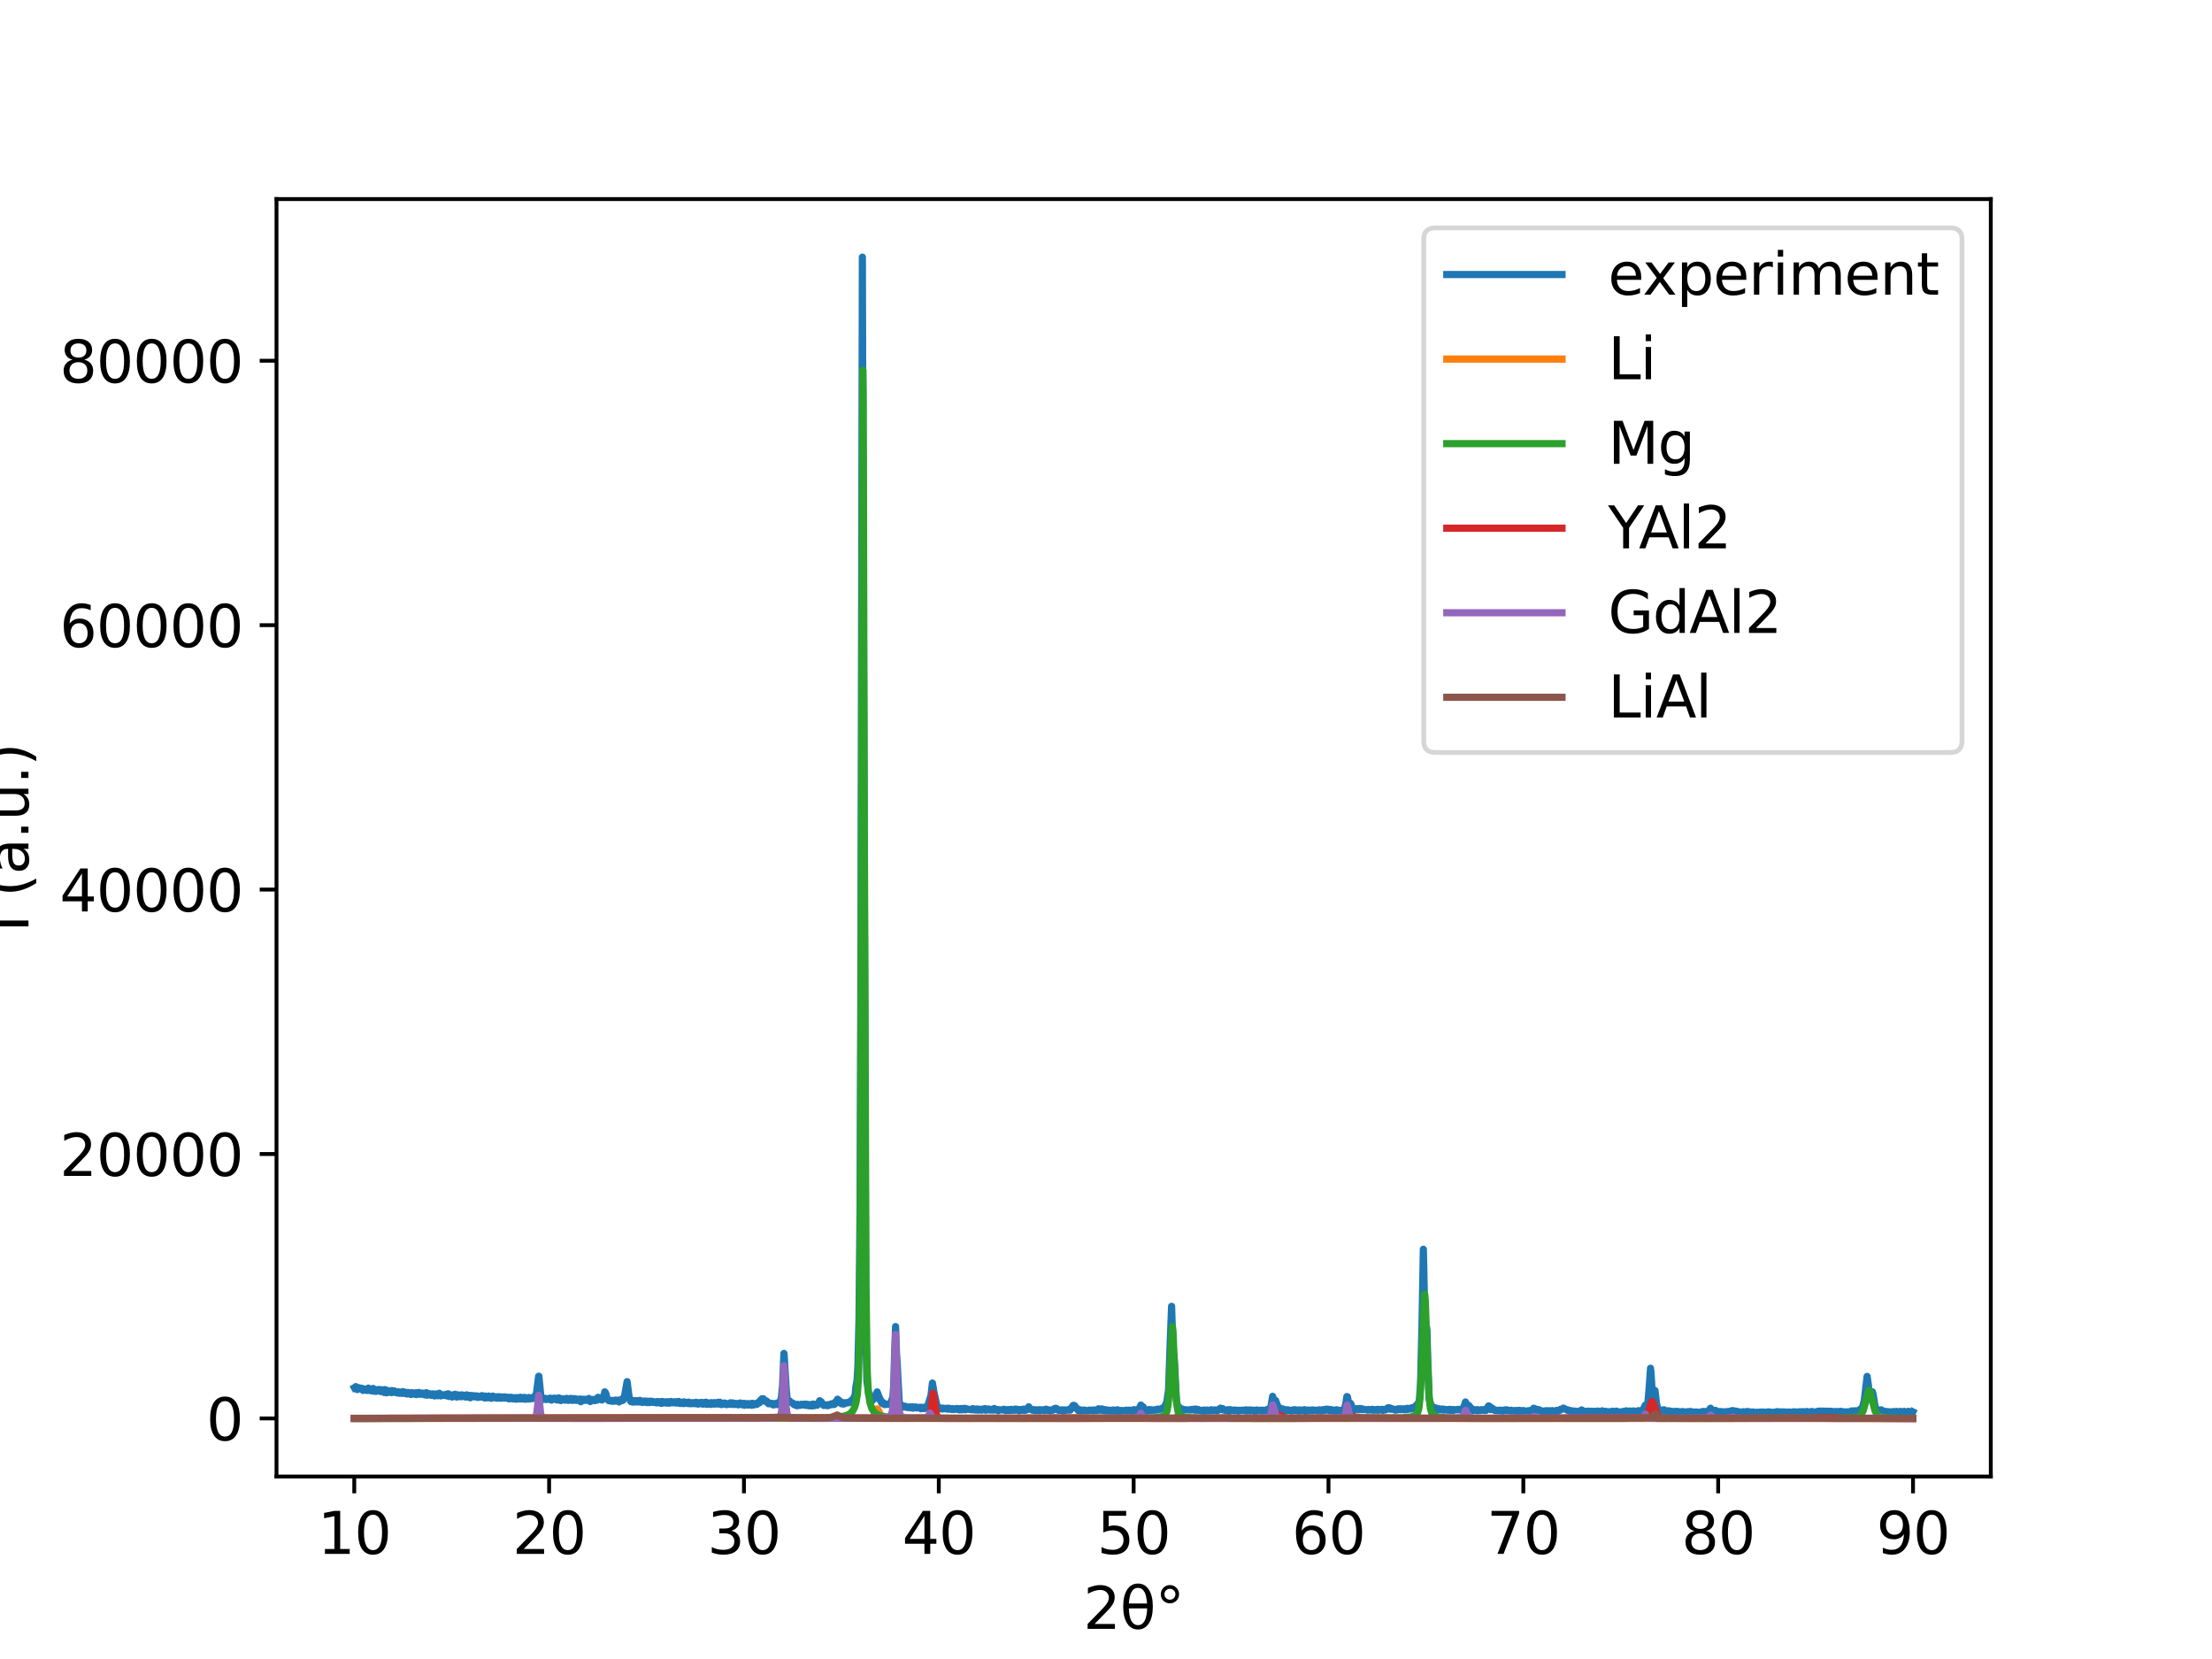 <?xml version="1.0" encoding="utf-8" standalone="no"?>
<!DOCTYPE svg PUBLIC "-//W3C//DTD SVG 1.1//EN"
  "http://www.w3.org/Graphics/SVG/1.1/DTD/svg11.dtd">
<svg xmlns:xlink="http://www.w3.org/1999/xlink" width="460.8pt" height="345.6pt" viewBox="0 0 460.8 345.6" xmlns="http://www.w3.org/2000/svg" version="1.1">
 <defs>
  <style type="text/css">*{stroke-linejoin: round; stroke-linecap: butt}</style>
 </defs>
 <g id="figure_1">
  <g id="patch_1">
   <path d="M 0 345.6 
L 460.8 345.6 
L 460.8 0 
L 0 0 
z
" style="fill: #ffffff"/>
  </g>
  <g id="axes_1">
   <g id="patch_2">
    <path d="M 57.6 307.584 
L 414.72 307.584 
L 414.72 41.472 
L 57.6 41.472 
z
" style="fill: #ffffff"/>
   </g>
   <g id="matplotlib.axis_1">
    <g id="xtick_1">
     <g id="line2d_1">
      <defs>
       <path id="m7e01a70612" d="M 0 0 
L 0 3.5 
" style="stroke: #000000; stroke-width: 0.8"/>
      </defs>
      <g>
       <use xlink:href="#m7e01a70612" x="73.8" y="307.584" style="stroke: #000000; stroke-width: 0.8"/>
      </g>
     </g>
     <g id="text_1">
      <!-- 10 -->
      <g transform="translate(66.165 323.702) scale(0.12 -0.12)">
       <defs>
        <path id="DejaVuSans-31" d="M 794 531 
L 1825 531 
L 1825 4091 
L 703 3866 
L 703 4441 
L 1819 4666 
L 2450 4666 
L 2450 531 
L 3481 531 
L 3481 0 
L 794 0 
L 794 531 
z
" transform="scale(0.016)"/>
        <path id="DejaVuSans-30" d="M 2034 4250 
Q 1547 4250 1301 3770 
Q 1056 3291 1056 2328 
Q 1056 1369 1301 889 
Q 1547 409 2034 409 
Q 2525 409 2770 889 
Q 3016 1369 3016 2328 
Q 3016 3291 2770 3770 
Q 2525 4250 2034 4250 
z
M 2034 4750 
Q 2819 4750 3233 4129 
Q 3647 3509 3647 2328 
Q 3647 1150 3233 529 
Q 2819 -91 2034 -91 
Q 1250 -91 836 529 
Q 422 1150 422 2328 
Q 422 3509 836 4129 
Q 1250 4750 2034 4750 
z
" transform="scale(0.016)"/>
       </defs>
       <use xlink:href="#DejaVuSans-31"/>
       <use xlink:href="#DejaVuSans-30" x="63.623"/>
      </g>
     </g>
    </g>
    <g id="xtick_2">
     <g id="line2d_2">
      <g>
       <use xlink:href="#m7e01a70612" x="114.39" y="307.584" style="stroke: #000000; stroke-width: 0.8"/>
      </g>
     </g>
     <g id="text_2">
      <!-- 20 -->
      <g transform="translate(106.755 323.702) scale(0.12 -0.12)">
       <defs>
        <path id="DejaVuSans-32" d="M 1228 531 
L 3431 531 
L 3431 0 
L 469 0 
L 469 531 
Q 828 903 1448 1529 
Q 2069 2156 2228 2338 
Q 2531 2678 2651 2914 
Q 2772 3150 2772 3378 
Q 2772 3750 2511 3984 
Q 2250 4219 1831 4219 
Q 1534 4219 1204 4116 
Q 875 4013 500 3803 
L 500 4441 
Q 881 4594 1212 4672 
Q 1544 4750 1819 4750 
Q 2544 4750 2975 4387 
Q 3406 4025 3406 3419 
Q 3406 3131 3298 2873 
Q 3191 2616 2906 2266 
Q 2828 2175 2409 1742 
Q 1991 1309 1228 531 
z
" transform="scale(0.016)"/>
       </defs>
       <use xlink:href="#DejaVuSans-32"/>
       <use xlink:href="#DejaVuSans-30" x="63.623"/>
      </g>
     </g>
    </g>
    <g id="xtick_3">
     <g id="line2d_3">
      <g>
       <use xlink:href="#m7e01a70612" x="154.979" y="307.584" style="stroke: #000000; stroke-width: 0.8"/>
      </g>
     </g>
     <g id="text_3">
      <!-- 30 -->
      <g transform="translate(147.344 323.702) scale(0.12 -0.12)">
       <defs>
        <path id="DejaVuSans-33" d="M 2597 2516 
Q 3050 2419 3304 2112 
Q 3559 1806 3559 1356 
Q 3559 666 3084 287 
Q 2609 -91 1734 -91 
Q 1441 -91 1130 -33 
Q 819 25 488 141 
L 488 750 
Q 750 597 1062 519 
Q 1375 441 1716 441 
Q 2309 441 2620 675 
Q 2931 909 2931 1356 
Q 2931 1769 2642 2001 
Q 2353 2234 1838 2234 
L 1294 2234 
L 1294 2753 
L 1863 2753 
Q 2328 2753 2575 2939 
Q 2822 3125 2822 3475 
Q 2822 3834 2567 4026 
Q 2313 4219 1838 4219 
Q 1578 4219 1281 4162 
Q 984 4106 628 3988 
L 628 4550 
Q 988 4650 1302 4700 
Q 1616 4750 1894 4750 
Q 2613 4750 3031 4423 
Q 3450 4097 3450 3541 
Q 3450 3153 3228 2886 
Q 3006 2619 2597 2516 
z
" transform="scale(0.016)"/>
       </defs>
       <use xlink:href="#DejaVuSans-33"/>
       <use xlink:href="#DejaVuSans-30" x="63.623"/>
      </g>
     </g>
    </g>
    <g id="xtick_4">
     <g id="line2d_4">
      <g>
       <use xlink:href="#m7e01a70612" x="195.569" y="307.584" style="stroke: #000000; stroke-width: 0.8"/>
      </g>
     </g>
     <g id="text_4">
      <!-- 40 -->
      <g transform="translate(187.934 323.702) scale(0.12 -0.12)">
       <defs>
        <path id="DejaVuSans-34" d="M 2419 4116 
L 825 1625 
L 2419 1625 
L 2419 4116 
z
M 2253 4666 
L 3047 4666 
L 3047 1625 
L 3713 1625 
L 3713 1100 
L 3047 1100 
L 3047 0 
L 2419 0 
L 2419 1100 
L 313 1100 
L 313 1709 
L 2253 4666 
z
" transform="scale(0.016)"/>
       </defs>
       <use xlink:href="#DejaVuSans-34"/>
       <use xlink:href="#DejaVuSans-30" x="63.623"/>
      </g>
     </g>
    </g>
    <g id="xtick_5">
     <g id="line2d_5">
      <g>
       <use xlink:href="#m7e01a70612" x="236.158" y="307.584" style="stroke: #000000; stroke-width: 0.8"/>
      </g>
     </g>
     <g id="text_5">
      <!-- 50 -->
      <g transform="translate(228.523 323.702) scale(0.12 -0.12)">
       <defs>
        <path id="DejaVuSans-35" d="M 691 4666 
L 3169 4666 
L 3169 4134 
L 1269 4134 
L 1269 2991 
Q 1406 3038 1543 3061 
Q 1681 3084 1819 3084 
Q 2600 3084 3056 2656 
Q 3513 2228 3513 1497 
Q 3513 744 3044 326 
Q 2575 -91 1722 -91 
Q 1428 -91 1123 -41 
Q 819 9 494 109 
L 494 744 
Q 775 591 1075 516 
Q 1375 441 1709 441 
Q 2250 441 2565 725 
Q 2881 1009 2881 1497 
Q 2881 1984 2565 2268 
Q 2250 2553 1709 2553 
Q 1456 2553 1204 2497 
Q 953 2441 691 2322 
L 691 4666 
z
" transform="scale(0.016)"/>
       </defs>
       <use xlink:href="#DejaVuSans-35"/>
       <use xlink:href="#DejaVuSans-30" x="63.623"/>
      </g>
     </g>
    </g>
    <g id="xtick_6">
     <g id="line2d_6">
      <g>
       <use xlink:href="#m7e01a70612" x="276.748" y="307.584" style="stroke: #000000; stroke-width: 0.8"/>
      </g>
     </g>
     <g id="text_6">
      <!-- 60 -->
      <g transform="translate(269.113 323.702) scale(0.12 -0.12)">
       <defs>
        <path id="DejaVuSans-36" d="M 2113 2584 
Q 1688 2584 1439 2293 
Q 1191 2003 1191 1497 
Q 1191 994 1439 701 
Q 1688 409 2113 409 
Q 2538 409 2786 701 
Q 3034 994 3034 1497 
Q 3034 2003 2786 2293 
Q 2538 2584 2113 2584 
z
M 3366 4563 
L 3366 3988 
Q 3128 4100 2886 4159 
Q 2644 4219 2406 4219 
Q 1781 4219 1451 3797 
Q 1122 3375 1075 2522 
Q 1259 2794 1537 2939 
Q 1816 3084 2150 3084 
Q 2853 3084 3261 2657 
Q 3669 2231 3669 1497 
Q 3669 778 3244 343 
Q 2819 -91 2113 -91 
Q 1303 -91 875 529 
Q 447 1150 447 2328 
Q 447 3434 972 4092 
Q 1497 4750 2381 4750 
Q 2619 4750 2861 4703 
Q 3103 4656 3366 4563 
z
" transform="scale(0.016)"/>
       </defs>
       <use xlink:href="#DejaVuSans-36"/>
       <use xlink:href="#DejaVuSans-30" x="63.623"/>
      </g>
     </g>
    </g>
    <g id="xtick_7">
     <g id="line2d_7">
      <g>
       <use xlink:href="#m7e01a70612" x="317.337" y="307.584" style="stroke: #000000; stroke-width: 0.8"/>
      </g>
     </g>
     <g id="text_7">
      <!-- 70 -->
      <g transform="translate(309.702 323.702) scale(0.12 -0.12)">
       <defs>
        <path id="DejaVuSans-37" d="M 525 4666 
L 3525 4666 
L 3525 4397 
L 1831 0 
L 1172 0 
L 2766 4134 
L 525 4134 
L 525 4666 
z
" transform="scale(0.016)"/>
       </defs>
       <use xlink:href="#DejaVuSans-37"/>
       <use xlink:href="#DejaVuSans-30" x="63.623"/>
      </g>
     </g>
    </g>
    <g id="xtick_8">
     <g id="line2d_8">
      <g>
       <use xlink:href="#m7e01a70612" x="357.927" y="307.584" style="stroke: #000000; stroke-width: 0.8"/>
      </g>
     </g>
     <g id="text_8">
      <!-- 80 -->
      <g transform="translate(350.292 323.702) scale(0.12 -0.12)">
       <defs>
        <path id="DejaVuSans-38" d="M 2034 2216 
Q 1584 2216 1326 1975 
Q 1069 1734 1069 1313 
Q 1069 891 1326 650 
Q 1584 409 2034 409 
Q 2484 409 2743 651 
Q 3003 894 3003 1313 
Q 3003 1734 2745 1975 
Q 2488 2216 2034 2216 
z
M 1403 2484 
Q 997 2584 770 2862 
Q 544 3141 544 3541 
Q 544 4100 942 4425 
Q 1341 4750 2034 4750 
Q 2731 4750 3128 4425 
Q 3525 4100 3525 3541 
Q 3525 3141 3298 2862 
Q 3072 2584 2669 2484 
Q 3125 2378 3379 2068 
Q 3634 1759 3634 1313 
Q 3634 634 3220 271 
Q 2806 -91 2034 -91 
Q 1263 -91 848 271 
Q 434 634 434 1313 
Q 434 1759 690 2068 
Q 947 2378 1403 2484 
z
M 1172 3481 
Q 1172 3119 1398 2916 
Q 1625 2713 2034 2713 
Q 2441 2713 2670 2916 
Q 2900 3119 2900 3481 
Q 2900 3844 2670 4047 
Q 2441 4250 2034 4250 
Q 1625 4250 1398 4047 
Q 1172 3844 1172 3481 
z
" transform="scale(0.016)"/>
       </defs>
       <use xlink:href="#DejaVuSans-38"/>
       <use xlink:href="#DejaVuSans-30" x="63.623"/>
      </g>
     </g>
    </g>
    <g id="xtick_9">
     <g id="line2d_9">
      <g>
       <use xlink:href="#m7e01a70612" x="398.516" y="307.584" style="stroke: #000000; stroke-width: 0.8"/>
      </g>
     </g>
     <g id="text_9">
      <!-- 90 -->
      <g transform="translate(390.881 323.702) scale(0.12 -0.12)">
       <defs>
        <path id="DejaVuSans-39" d="M 703 97 
L 703 672 
Q 941 559 1184 500 
Q 1428 441 1663 441 
Q 2288 441 2617 861 
Q 2947 1281 2994 2138 
Q 2813 1869 2534 1725 
Q 2256 1581 1919 1581 
Q 1219 1581 811 2004 
Q 403 2428 403 3163 
Q 403 3881 828 4315 
Q 1253 4750 1959 4750 
Q 2769 4750 3195 4129 
Q 3622 3509 3622 2328 
Q 3622 1225 3098 567 
Q 2575 -91 1691 -91 
Q 1453 -91 1209 -44 
Q 966 3 703 97 
z
M 1959 2075 
Q 2384 2075 2632 2365 
Q 2881 2656 2881 3163 
Q 2881 3666 2632 3958 
Q 2384 4250 1959 4250 
Q 1534 4250 1286 3958 
Q 1038 3666 1038 3163 
Q 1038 2656 1286 2365 
Q 1534 2075 1959 2075 
z
" transform="scale(0.016)"/>
       </defs>
       <use xlink:href="#DejaVuSans-39"/>
       <use xlink:href="#DejaVuSans-30" x="63.623"/>
      </g>
     </g>
    </g>
    <g id="text_10">
     <!-- 2θ° -->
     <g transform="translate(225.671 339.316) scale(0.12 -0.12)">
      <defs>
       <path id="DejaVuSans-3b8" d="M 2953 2219 
L 963 2219 
Q 1009 1284 1225 888 
Q 1494 400 1959 400 
Q 2428 400 2688 891 
Q 2916 1322 2953 2219 
z
M 2944 2750 
Q 2856 3638 2688 3950 
Q 2419 4444 1959 4444 
Q 1481 4444 1228 3956 
Q 1028 3563 969 2750 
L 2944 2750 
z
M 1959 4913 
Q 2709 4913 3138 4250 
Q 3566 3591 3566 2422 
Q 3566 1256 3138 594 
Q 2709 -72 1959 -72 
Q 1206 -72 781 594 
Q 353 1256 353 2422 
Q 353 3591 781 4250 
Q 1206 4913 1959 4913 
z
" transform="scale(0.016)"/>
       <path id="DejaVuSans-b0" d="M 1600 4347 
Q 1350 4347 1178 4173 
Q 1006 4000 1006 3750 
Q 1006 3503 1178 3333 
Q 1350 3163 1600 3163 
Q 1850 3163 2022 3333 
Q 2194 3503 2194 3750 
Q 2194 3997 2020 4172 
Q 1847 4347 1600 4347 
z
M 1600 4750 
Q 1800 4750 1984 4673 
Q 2169 4597 2303 4453 
Q 2447 4313 2519 4134 
Q 2591 3956 2591 3750 
Q 2591 3338 2302 3052 
Q 2013 2766 1594 2766 
Q 1172 2766 890 3047 
Q 609 3328 609 3750 
Q 609 4169 896 4459 
Q 1184 4750 1600 4750 
z
" transform="scale(0.016)"/>
      </defs>
      <use xlink:href="#DejaVuSans-32"/>
      <use xlink:href="#DejaVuSans-3b8" x="63.623"/>
      <use xlink:href="#DejaVuSans-b0" x="124.805"/>
     </g>
    </g>
   </g>
   <g id="matplotlib.axis_2">
    <g id="ytick_1">
     <g id="line2d_10">
      <defs>
       <path id="m9f2c26cc92" d="M 0 0 
L -3.5 0 
" style="stroke: #000000; stroke-width: 0.8"/>
      </defs>
      <g>
       <use xlink:href="#m9f2c26cc92" x="57.6" y="295.488" style="stroke: #000000; stroke-width: 0.8"/>
      </g>
     </g>
     <g id="text_11">
      <!-- 0 -->
      <g transform="translate(42.965 300.047) scale(0.12 -0.12)">
       <use xlink:href="#DejaVuSans-30"/>
      </g>
     </g>
    </g>
    <g id="ytick_2">
     <g id="line2d_11">
      <g>
       <use xlink:href="#m9f2c26cc92" x="57.6" y="240.402" style="stroke: #000000; stroke-width: 0.8"/>
      </g>
     </g>
     <g id="text_12">
      <!-- 20000 -->
      <g transform="translate(12.425 244.961) scale(0.12 -0.12)">
       <use xlink:href="#DejaVuSans-32"/>
       <use xlink:href="#DejaVuSans-30" x="63.623"/>
       <use xlink:href="#DejaVuSans-30" x="127.246"/>
       <use xlink:href="#DejaVuSans-30" x="190.869"/>
       <use xlink:href="#DejaVuSans-30" x="254.492"/>
      </g>
     </g>
    </g>
    <g id="ytick_3">
     <g id="line2d_12">
      <g>
       <use xlink:href="#m9f2c26cc92" x="57.6" y="185.315" style="stroke: #000000; stroke-width: 0.8"/>
      </g>
     </g>
     <g id="text_13">
      <!-- 40000 -->
      <g transform="translate(12.425 189.874) scale(0.12 -0.12)">
       <use xlink:href="#DejaVuSans-34"/>
       <use xlink:href="#DejaVuSans-30" x="63.623"/>
       <use xlink:href="#DejaVuSans-30" x="127.246"/>
       <use xlink:href="#DejaVuSans-30" x="190.869"/>
       <use xlink:href="#DejaVuSans-30" x="254.492"/>
      </g>
     </g>
    </g>
    <g id="ytick_4">
     <g id="line2d_13">
      <g>
       <use xlink:href="#m9f2c26cc92" x="57.6" y="130.229" style="stroke: #000000; stroke-width: 0.8"/>
      </g>
     </g>
     <g id="text_14">
      <!-- 60000 -->
      <g transform="translate(12.425 134.788) scale(0.12 -0.12)">
       <use xlink:href="#DejaVuSans-36"/>
       <use xlink:href="#DejaVuSans-30" x="63.623"/>
       <use xlink:href="#DejaVuSans-30" x="127.246"/>
       <use xlink:href="#DejaVuSans-30" x="190.869"/>
       <use xlink:href="#DejaVuSans-30" x="254.492"/>
      </g>
     </g>
    </g>
    <g id="ytick_5">
     <g id="line2d_14">
      <g>
       <use xlink:href="#m9f2c26cc92" x="57.6" y="75.143" style="stroke: #000000; stroke-width: 0.8"/>
      </g>
     </g>
     <g id="text_15">
      <!-- 80000 -->
      <g transform="translate(12.425 79.702) scale(0.12 -0.12)">
       <use xlink:href="#DejaVuSans-38"/>
       <use xlink:href="#DejaVuSans-30" x="63.623"/>
       <use xlink:href="#DejaVuSans-30" x="127.246"/>
       <use xlink:href="#DejaVuSans-30" x="190.869"/>
       <use xlink:href="#DejaVuSans-30" x="254.492"/>
      </g>
     </g>
    </g>
    <g id="text_16">
     <!-- I (a.u.) -->
     <g transform="translate(5.929 194.18) rotate(-90) scale(0.12 -0.12)">
      <defs>
       <path id="DejaVuSans-49" d="M 628 4666 
L 1259 4666 
L 1259 0 
L 628 0 
L 628 4666 
z
" transform="scale(0.016)"/>
       <path id="DejaVuSans-20" transform="scale(0.016)"/>
       <path id="DejaVuSans-28" d="M 1984 4856 
Q 1566 4138 1362 3434 
Q 1159 2731 1159 2009 
Q 1159 1288 1364 580 
Q 1569 -128 1984 -844 
L 1484 -844 
Q 1016 -109 783 600 
Q 550 1309 550 2009 
Q 550 2706 781 3412 
Q 1013 4119 1484 4856 
L 1984 4856 
z
" transform="scale(0.016)"/>
       <path id="DejaVuSans-61" d="M 2194 1759 
Q 1497 1759 1228 1600 
Q 959 1441 959 1056 
Q 959 750 1161 570 
Q 1363 391 1709 391 
Q 2188 391 2477 730 
Q 2766 1069 2766 1631 
L 2766 1759 
L 2194 1759 
z
M 3341 1997 
L 3341 0 
L 2766 0 
L 2766 531 
Q 2569 213 2275 61 
Q 1981 -91 1556 -91 
Q 1019 -91 701 211 
Q 384 513 384 1019 
Q 384 1609 779 1909 
Q 1175 2209 1959 2209 
L 2766 2209 
L 2766 2266 
Q 2766 2663 2505 2880 
Q 2244 3097 1772 3097 
Q 1472 3097 1187 3025 
Q 903 2953 641 2809 
L 641 3341 
Q 956 3463 1253 3523 
Q 1550 3584 1831 3584 
Q 2591 3584 2966 3190 
Q 3341 2797 3341 1997 
z
" transform="scale(0.016)"/>
       <path id="DejaVuSans-2e" d="M 684 794 
L 1344 794 
L 1344 0 
L 684 0 
L 684 794 
z
" transform="scale(0.016)"/>
       <path id="DejaVuSans-75" d="M 544 1381 
L 544 3500 
L 1119 3500 
L 1119 1403 
Q 1119 906 1312 657 
Q 1506 409 1894 409 
Q 2359 409 2629 706 
Q 2900 1003 2900 1516 
L 2900 3500 
L 3475 3500 
L 3475 0 
L 2900 0 
L 2900 538 
Q 2691 219 2414 64 
Q 2138 -91 1772 -91 
Q 1169 -91 856 284 
Q 544 659 544 1381 
z
M 1991 3584 
L 1991 3584 
z
" transform="scale(0.016)"/>
       <path id="DejaVuSans-29" d="M 513 4856 
L 1013 4856 
Q 1481 4119 1714 3412 
Q 1947 2706 1947 2009 
Q 1947 1309 1714 600 
Q 1481 -109 1013 -844 
L 513 -844 
Q 928 -128 1133 580 
Q 1338 1288 1338 2009 
Q 1338 2731 1133 3434 
Q 928 4138 513 4856 
z
" transform="scale(0.016)"/>
      </defs>
      <use xlink:href="#DejaVuSans-49"/>
      <use xlink:href="#DejaVuSans-20" x="29.492"/>
      <use xlink:href="#DejaVuSans-28" x="61.279"/>
      <use xlink:href="#DejaVuSans-61" x="100.293"/>
      <use xlink:href="#DejaVuSans-2e" x="161.572"/>
      <use xlink:href="#DejaVuSans-75" x="193.359"/>
      <use xlink:href="#DejaVuSans-2e" x="256.738"/>
      <use xlink:href="#DejaVuSans-29" x="288.525"/>
     </g>
    </g>
   </g>
   <g id="line2d_15">
    <path d="M 73.833 289.081 
L 74.007 288.98 
L 74.065 289.313 
L 74.123 288.858 
L 74.182 289.15 
L 74.298 289.208 
L 74.356 289.076 
L 74.414 289.473 
L 74.472 289.354 
L 74.53 289.181 
L 74.589 289.313 
L 74.763 289.081 
L 74.821 289.183 
L 74.879 289.34 
L 74.937 289.269 
L 75.112 289.192 
L 75.286 289.31 
L 75.344 289.189 
L 75.403 289.459 
L 75.461 289.429 
L 75.519 289.327 
L 75.577 289.417 
L 75.635 289.649 
L 75.751 289.335 
L 75.868 289.514 
L 75.926 289.351 
L 75.984 289.417 
L 76.042 289.406 
L 76.1 289.519 
L 76.158 289.462 
L 76.333 289.473 
L 76.391 289.663 
L 76.449 289.354 
L 76.507 289.536 
L 76.682 289.525 
L 76.74 289.164 
L 76.798 289.316 
L 76.856 289.641 
L 76.914 289.47 
L 76.972 289.429 
L 77.03 289.591 
L 77.089 289.563 
L 77.147 289.555 
L 77.263 289.398 
L 77.379 289.743 
L 77.437 289.395 
L 77.496 289.503 
L 77.67 289.773 
L 77.728 289.233 
L 77.786 289.406 
L 77.844 289.806 
L 77.903 289.773 
L 78.019 289.481 
L 78.193 289.842 
L 78.251 289.5 
L 78.31 289.676 
L 78.368 289.836 
L 78.542 289.566 
L 78.658 289.787 
L 78.716 289.743 
L 78.775 289.459 
L 78.833 289.539 
L 78.891 289.693 
L 78.949 289.517 
L 79.007 289.635 
L 79.123 289.674 
L 79.182 289.462 
L 79.298 289.886 
L 79.356 289.723 
L 79.472 289.685 
L 79.589 289.891 
L 79.647 289.833 
L 79.705 289.525 
L 79.763 289.687 
L 79.821 289.638 
L 80.054 290.084 
L 80.17 289.475 
L 80.228 289.869 
L 80.286 289.831 
L 80.344 289.765 
L 80.403 290.007 
L 80.461 289.602 
L 80.519 290.15 
L 80.577 289.657 
L 80.635 289.842 
L 80.693 289.822 
L 80.751 289.663 
L 80.81 289.913 
L 80.868 289.811 
L 80.984 290.048 
L 81.042 289.99 
L 81.217 289.861 
L 81.333 289.908 
L 81.449 289.795 
L 81.565 290.12 
L 81.624 289.674 
L 81.682 289.776 
L 81.798 289.839 
L 81.972 289.979 
L 82.089 289.737 
L 82.147 289.77 
L 82.205 290.034 
L 82.263 290.01 
L 82.321 289.922 
L 82.379 290.084 
L 82.437 289.966 
L 82.728 290.062 
L 82.786 290.178 
L 82.903 289.911 
L 82.961 289.968 
L 83.019 289.977 
L 83.077 290.23 
L 83.135 290.194 
L 83.193 290.23 
L 83.368 290.029 
L 83.426 289.988 
L 83.484 290.128 
L 83.542 290.029 
L 83.717 290.28 
L 83.891 289.891 
L 83.949 290.051 
L 84.007 289.93 
L 84.124 289.941 
L 84.298 290.164 
L 84.356 290.117 
L 84.414 290.31 
L 84.472 290.208 
L 84.589 290.106 
L 84.647 290.285 
L 84.705 290.255 
L 84.763 290.172 
L 84.821 290.398 
L 84.879 290.07 
L 84.937 290.153 
L 85.054 290.084 
L 85.461 290.277 
L 85.577 290.156 
L 85.635 290.503 
L 85.693 290.274 
L 85.81 290.26 
L 85.868 290.12 
L 86.042 290.351 
L 86.1 290.393 
L 86.275 290.236 
L 86.507 290.461 
L 86.624 290.139 
L 86.682 290.519 
L 86.74 290.252 
L 86.798 290.134 
L 86.856 290.164 
L 87.031 290.45 
L 87.147 290.291 
L 87.205 290.426 
L 87.263 290.073 
L 87.321 290.197 
L 87.496 290.437 
L 87.728 290.197 
L 87.786 290.437 
L 87.845 290.348 
L 87.961 290.194 
L 88.019 290.382 
L 88.077 290.45 
L 88.193 290.258 
L 88.368 290.511 
L 88.484 290.585 
L 88.542 290.238 
L 88.6 290.346 
L 88.717 290.415 
L 88.775 290.128 
L 88.949 290.646 
L 89.065 290.216 
L 89.124 290.605 
L 89.182 290.302 
L 89.298 290.494 
L 89.414 290.39 
L 89.472 290.5 
L 89.531 290.459 
L 89.589 290.357 
L 89.705 290.478 
L 89.763 290.437 
L 89.821 290.682 
L 89.879 290.649 
L 89.938 290.442 
L 89.996 290.563 
L 90.054 290.596 
L 90.17 290.365 
L 90.228 290.42 
L 90.345 290.629 
L 90.403 290.448 
L 90.461 290.552 
L 90.519 290.8 
L 90.577 290.566 
L 90.635 290.5 
L 90.693 290.676 
L 90.752 290.401 
L 90.81 290.676 
L 90.868 290.5 
L 90.926 290.591 
L 90.984 290.39 
L 91.1 290.695 
L 91.158 290.47 
L 91.217 290.764 
L 91.275 290.682 
L 91.333 290.53 
L 91.391 290.591 
L 91.449 290.583 
L 91.507 290.238 
L 91.565 290.715 
L 91.624 290.561 
L 91.682 290.423 
L 91.856 290.784 
L 92.031 290.514 
L 92.089 290.607 
L 92.147 290.574 
L 92.205 290.687 
L 92.263 290.632 
L 92.438 290.591 
L 92.612 290.676 
L 92.728 290.657 
L 92.786 290.497 
L 92.845 290.654 
L 92.903 290.753 
L 93.019 290.437 
L 93.193 290.718 
L 93.252 290.654 
L 93.31 290.833 
L 93.368 290.351 
L 93.426 290.481 
L 93.484 290.908 
L 93.542 290.69 
L 93.6 290.563 
L 93.659 290.668 
L 93.717 290.742 
L 93.775 290.588 
L 93.833 290.729 
L 94.124 290.74 
L 94.182 291.032 
L 94.24 290.585 
L 94.298 290.811 
L 94.414 290.726 
L 94.472 290.921 
L 94.531 290.781 
L 94.647 290.695 
L 94.705 290.778 
L 94.763 290.701 
L 94.821 290.448 
L 94.938 290.786 
L 94.996 290.613 
L 95.17 291.04 
L 95.286 290.734 
L 95.345 290.852 
L 95.403 290.583 
L 95.461 290.825 
L 95.519 290.753 
L 95.635 290.919 
L 95.693 290.621 
L 95.752 290.866 
L 95.868 290.778 
L 95.926 290.825 
L 95.984 290.72 
L 96.042 290.976 
L 96.1 290.753 
L 96.217 290.572 
L 96.275 290.745 
L 96.333 290.916 
L 96.391 290.803 
L 96.566 290.852 
L 96.682 290.858 
L 96.74 290.668 
L 96.798 290.913 
L 96.856 290.858 
L 96.914 290.861 
L 96.973 291.021 
L 97.089 290.756 
L 97.147 291.023 
L 97.205 290.569 
L 97.263 290.913 
L 97.321 291.032 
L 97.379 290.646 
L 97.438 290.905 
L 97.496 290.654 
L 97.554 290.93 
L 97.612 290.866 
L 97.786 290.69 
L 97.961 291.186 
L 98.019 291.1 
L 98.077 290.72 
L 98.135 290.952 
L 98.193 291.034 
L 98.252 290.704 
L 98.31 290.715 
L 98.484 290.954 
L 98.6 290.916 
L 98.717 290.963 
L 98.775 290.762 
L 98.833 290.894 
L 98.891 290.808 
L 98.949 290.96 
L 99.007 290.822 
L 99.124 290.864 
L 99.182 290.8 
L 99.24 291.056 
L 99.298 290.781 
L 99.356 290.932 
L 99.531 290.932 
L 99.589 291.111 
L 99.647 290.954 
L 99.705 291.092 
L 99.763 290.996 
L 99.938 290.913 
L 100.054 291.021 
L 100.112 290.828 
L 100.17 291.023 
L 100.228 290.913 
L 100.286 290.841 
L 100.345 291.032 
L 100.403 290.734 
L 100.461 290.908 
L 100.519 291.067 
L 100.577 290.99 
L 100.693 290.822 
L 100.868 291.128 
L 100.984 291.235 
L 101.042 290.822 
L 101.1 291.023 
L 101.217 291.021 
L 101.391 291.194 
L 101.449 290.93 
L 101.507 291.043 
L 101.682 291.078 
L 101.74 291.189 
L 101.798 290.819 
L 101.856 291.023 
L 101.914 290.877 
L 101.973 290.974 
L 102.031 290.905 
L 102.205 291.175 
L 102.263 291.106 
L 102.321 291.296 
L 102.496 290.927 
L 102.612 291.034 
L 102.67 290.828 
L 102.728 290.996 
L 102.787 291.186 
L 102.845 291.032 
L 102.903 291.125 
L 102.961 291.051 
L 103.019 291.073 
L 103.077 290.968 
L 103.252 291.194 
L 103.368 291.125 
L 103.426 291.26 
L 103.484 291.161 
L 103.659 291.189 
L 103.717 290.949 
L 103.775 291.279 
L 103.833 290.996 
L 104.007 291.166 
L 104.124 290.971 
L 104.182 291.009 
L 104.298 291.274 
L 104.473 290.996 
L 104.589 291.26 
L 104.647 291.136 
L 104.705 291.191 
L 104.88 291.208 
L 104.996 291.004 
L 105.112 291.136 
L 105.228 291.257 
L 105.287 291.004 
L 105.345 291.211 
L 105.403 291.268 
L 105.461 291.103 
L 105.519 291.208 
L 105.577 291.114 
L 105.635 291.158 
L 105.694 291.191 
L 105.752 291.081 
L 105.868 291.279 
L 105.984 291.191 
L 106.042 291.414 
L 106.101 291.321 
L 106.159 291.084 
L 106.217 291.186 
L 106.275 291.301 
L 106.333 291.241 
L 106.449 291.337 
L 106.507 291.084 
L 106.566 291.238 
L 106.624 291.122 
L 106.74 291.406 
L 106.798 291.189 
L 106.856 291.235 
L 106.914 291.414 
L 107.031 291.175 
L 107.089 291.401 
L 107.263 291.164 
L 107.438 291.246 
L 107.496 291.483 
L 107.554 291.15 
L 107.612 291.436 
L 107.728 291.282 
L 107.787 291.39 
L 107.903 291.136 
L 108.077 291.436 
L 108.135 291.213 
L 108.252 291.15 
L 108.31 291.279 
L 108.368 291.224 
L 108.426 291.07 
L 108.601 291.434 
L 108.775 291.142 
L 109.008 291.412 
L 109.066 291.136 
L 109.124 291.23 
L 109.182 291.467 
L 109.24 291.238 
L 109.298 291.1 
L 109.414 291.401 
L 109.473 291.365 
L 109.531 291.486 
L 109.647 291.279 
L 109.763 291.423 
L 109.821 291.307 
L 109.88 291.34 
L 109.996 291.373 
L 110.054 291.456 
L 110.17 291.125 
L 110.228 291.268 
L 110.287 291.304 
L 110.345 291.2 
L 110.403 291.423 
L 110.461 291.359 
L 110.577 291.202 
L 110.752 291.29 
L 110.81 291.18 
L 110.868 291.359 
L 110.926 291.23 
L 111.042 291.337 
L 111.217 291.059 
L 111.275 291.246 
L 111.333 290.877 
L 111.391 291.1 
L 111.74 290.318 
L 112.205 286.71 
L 112.263 286.691 
L 112.67 290.932 
L 112.728 290.916 
L 112.903 291.337 
L 113.135 291.544 
L 113.194 291.475 
L 113.252 291.241 
L 113.31 291.368 
L 113.368 291.296 
L 113.426 291.368 
L 113.542 291.525 
L 113.601 291.307 
L 113.659 291.346 
L 113.833 291.549 
L 113.891 291.456 
L 114.124 291.409 
L 114.298 291.34 
L 114.473 291.318 
L 114.531 291.544 
L 114.589 291.252 
L 114.647 291.442 
L 114.763 291.318 
L 114.88 291.671 
L 114.938 291.359 
L 114.996 291.497 
L 115.112 291.549 
L 115.17 291.447 
L 115.229 291.519 
L 115.345 291.42 
L 115.403 291.257 
L 115.519 291.483 
L 115.635 291.428 
L 115.752 291.511 
L 115.926 291.282 
L 115.984 291.301 
L 116.042 291.651 
L 116.101 291.536 
L 116.159 291.505 
L 116.217 291.263 
L 116.275 291.494 
L 116.391 291.602 
L 116.449 291.205 
L 116.508 291.384 
L 116.566 291.596 
L 116.624 291.464 
L 116.682 291.387 
L 116.798 291.767 
L 116.856 291.39 
L 116.915 291.596 
L 116.973 291.445 
L 117.031 291.475 
L 117.089 291.602 
L 117.147 291.503 
L 117.205 291.379 
L 117.322 291.593 
L 117.438 291.497 
L 117.496 291.599 
L 117.554 291.472 
L 117.612 291.588 
L 117.67 291.684 
L 117.729 291.607 
L 117.845 291.34 
L 117.903 291.425 
L 117.961 291.651 
L 118.019 291.439 
L 118.077 291.312 
L 118.136 291.613 
L 118.194 291.585 
L 118.368 291.723 
L 118.542 291.48 
L 118.601 291.698 
L 118.659 291.673 
L 118.775 291.646 
L 118.833 291.312 
L 118.891 291.365 
L 119.124 291.687 
L 119.24 291.348 
L 119.298 291.731 
L 119.356 291.61 
L 119.415 291.693 
L 119.531 291.436 
L 119.589 291.511 
L 119.647 291.61 
L 119.705 291.365 
L 119.763 291.483 
L 119.88 291.698 
L 120.054 291.428 
L 120.112 291.453 
L 120.17 291.728 
L 120.229 291.497 
L 120.287 291.684 
L 120.345 291.552 
L 120.403 291.508 
L 120.519 291.671 
L 120.577 291.555 
L 120.636 291.629 
L 120.694 291.775 
L 120.752 291.453 
L 120.81 291.596 
L 120.984 292.001 
L 121.043 291.458 
L 121.101 291.58 
L 121.275 291.786 
L 121.333 291.789 
L 121.391 291.511 
L 121.45 291.593 
L 121.566 291.745 
L 121.624 291.5 
L 121.682 291.665 
L 121.798 291.503 
L 121.856 291.555 
L 122.031 291.723 
L 122.089 291.489 
L 122.147 291.624 
L 122.38 291.58 
L 122.438 291.698 
L 122.496 291.58 
L 122.612 291.604 
L 122.67 291.323 
L 122.729 291.794 
L 122.787 291.731 
L 122.845 291.717 
L 122.961 291.971 
L 123.136 291.618 
L 123.252 291.767 
L 123.31 291.632 
L 123.426 291.53 
L 123.543 291.555 
L 123.601 291.547 
L 123.717 291.737 
L 123.775 291.591 
L 123.833 291.643 
L 123.891 291.783 
L 123.95 291.695 
L 124.124 291.483 
L 124.24 291.549 
L 124.298 291.307 
L 124.357 291.69 
L 124.415 291.538 
L 124.589 291.084 
L 124.647 291.365 
L 124.705 291.235 
L 124.996 291.169 
L 125.287 291.607 
L 125.345 291.395 
L 125.403 291.64 
L 125.461 291.489 
L 125.636 290.998 
L 125.694 291.037 
L 125.81 290.869 
L 125.984 289.944 
L 126.043 290.004 
L 126.217 290.313 
L 126.45 291.445 
L 126.566 291.489 
L 126.74 291.726 
L 126.915 291.819 
L 127.089 291.687 
L 127.438 291.913 
L 127.612 291.734 
L 127.67 291.883 
L 127.729 291.814 
L 127.961 291.91 
L 128.019 291.709 
L 128.077 291.803 
L 128.252 291.852 
L 128.31 291.651 
L 128.368 291.759 
L 128.601 291.814 
L 128.717 291.863 
L 128.775 291.715 
L 128.95 292.053 
L 129.008 291.665 
L 129.066 291.731 
L 129.24 291.885 
L 129.531 291.453 
L 129.589 291.775 
L 129.647 291.472 
L 129.705 291.72 
L 129.764 291.706 
L 129.996 291.197 
L 130.054 291.114 
L 130.461 288.809 
L 130.636 287.82 
L 131.101 291.39 
L 131.45 291.998 
L 131.624 291.778 
L 131.798 292.084 
L 131.857 291.734 
L 131.915 291.836 
L 132.031 291.899 
L 132.205 291.902 
L 132.264 292.064 
L 132.322 291.985 
L 132.38 291.789 
L 132.438 291.858 
L 132.554 291.957 
L 132.612 291.775 
L 132.671 292.051 
L 132.729 292.026 
L 132.787 291.778 
L 132.845 291.877 
L 132.903 291.836 
L 132.961 292.042 
L 133.019 291.99 
L 133.078 291.932 
L 133.136 292.009 
L 133.252 292.07 
L 133.31 291.726 
L 133.368 292.009 
L 133.659 291.951 
L 133.833 292.155 
L 133.891 292.119 
L 133.95 291.905 
L 134.008 292.034 
L 134.124 291.863 
L 134.182 292.103 
L 134.24 292.04 
L 134.298 292.081 
L 134.473 291.872 
L 134.531 292.075 
L 134.589 291.872 
L 134.647 291.99 
L 134.764 292.186 
L 134.822 291.902 
L 134.88 292.1 
L 134.938 291.913 
L 134.996 292.108 
L 135.054 292.053 
L 135.287 292.191 
L 135.345 291.891 
L 135.403 292.023 
L 135.578 292.062 
L 135.694 291.896 
L 135.81 292.1 
L 135.926 291.94 
L 136.043 292.062 
L 136.101 292.045 
L 136.159 292.166 
L 136.217 292.119 
L 136.333 292.029 
L 136.392 292.139 
L 136.45 292.018 
L 136.682 292.142 
L 136.74 292.246 
L 136.798 292.029 
L 136.857 292.097 
L 136.915 292.122 
L 136.973 291.954 
L 137.031 292.081 
L 137.205 292.089 
L 137.322 292.232 
L 137.496 292.147 
L 137.554 292.301 
L 137.729 291.957 
L 137.845 292.351 
L 137.903 291.973 
L 137.961 292.136 
L 138.019 291.954 
L 138.078 292.092 
L 138.194 292.164 
L 138.368 292.029 
L 138.601 292.257 
L 138.775 292.106 
L 138.833 292.299 
L 138.892 292.001 
L 138.95 292.04 
L 139.008 292.227 
L 139.066 292.122 
L 139.182 292.064 
L 139.299 292.02 
L 139.357 292.315 
L 139.415 292.153 
L 139.473 292.285 
L 139.647 292.023 
L 139.706 292.208 
L 139.764 291.951 
L 139.822 292.224 
L 139.88 292.045 
L 139.938 291.998 
L 140.112 292.23 
L 140.461 292.114 
L 140.519 292.219 
L 140.578 292.004 
L 140.636 292.084 
L 140.81 292.276 
L 140.926 291.993 
L 140.985 292.276 
L 141.043 292.119 
L 141.101 292.136 
L 141.217 292.031 
L 141.333 292.186 
L 141.392 291.943 
L 141.45 292.299 
L 141.508 292.161 
L 141.566 292.164 
L 141.682 292.367 
L 141.799 292.136 
L 141.857 292.213 
L 142.031 292.365 
L 142.147 292.197 
L 142.322 292.365 
L 142.38 292.037 
L 142.438 292.205 
L 142.496 292.392 
L 142.613 292.053 
L 142.787 292.318 
L 142.903 292.169 
L 142.961 292.238 
L 143.078 292.318 
L 143.194 292.133 
L 143.31 292.387 
L 143.485 292.084 
L 143.659 292.409 
L 143.775 292.414 
L 144.008 292.304 
L 144.066 292.29 
L 144.124 292.417 
L 144.24 292.188 
L 144.299 292.329 
L 144.357 292.274 
L 144.415 292.31 
L 144.473 292.213 
L 144.647 292.384 
L 144.764 292.42 
L 144.88 292.271 
L 144.938 292.373 
L 144.996 292.114 
L 145.054 292.161 
L 145.229 292.389 
L 145.403 292.502 
L 145.461 292.224 
L 145.52 292.285 
L 145.578 292.387 
L 145.636 292.188 
L 145.694 292.334 
L 145.81 292.439 
L 145.868 292.252 
L 145.927 292.392 
L 146.101 292.142 
L 146.159 292.442 
L 146.217 292.299 
L 146.392 292.197 
L 146.45 292.513 
L 146.508 292.243 
L 146.566 292.365 
L 146.624 292.334 
L 146.74 292.153 
L 146.799 292.436 
L 146.857 292.29 
L 146.915 292.265 
L 147.031 292.389 
L 147.089 292.095 
L 147.147 292.538 
L 147.206 292.194 
L 147.264 292.557 
L 147.322 292.254 
L 147.496 292.497 
L 147.613 292.282 
L 147.671 292.502 
L 147.729 292.345 
L 147.787 292.323 
L 147.845 292.444 
L 147.903 292.315 
L 147.961 292.312 
L 148.02 292.563 
L 148.078 292.42 
L 148.136 292.188 
L 148.194 292.378 
L 148.252 292.469 
L 148.31 292.323 
L 148.368 292.516 
L 148.427 292.403 
L 148.485 292.246 
L 148.543 292.296 
L 148.601 292.268 
L 148.659 292.439 
L 148.717 292.354 
L 148.775 292.186 
L 148.834 292.287 
L 148.892 292.323 
L 148.95 292.505 
L 149.008 292.326 
L 149.066 292.469 
L 149.124 292.351 
L 149.24 292.345 
L 149.415 292.439 
L 149.473 292.136 
L 149.531 292.486 
L 149.589 292.356 
L 149.647 292.351 
L 149.822 292.497 
L 149.88 292.439 
L 149.938 292.097 
L 149.996 292.304 
L 150.171 292.373 
L 150.229 292.392 
L 150.287 292.604 
L 150.345 292.315 
L 150.403 292.362 
L 150.461 292.494 
L 150.52 292.356 
L 150.752 292.411 
L 150.81 292.505 
L 150.868 292.265 
L 150.927 292.343 
L 150.985 292.321 
L 151.043 292.533 
L 151.101 292.343 
L 151.159 292.321 
L 151.217 292.593 
L 151.275 292.362 
L 151.45 292.604 
L 151.624 292.433 
L 151.799 292.549 
L 152.031 292.376 
L 152.089 292.444 
L 152.147 292.23 
L 152.206 292.274 
L 152.264 292.549 
L 152.322 292.365 
L 152.438 292.274 
L 152.554 292.557 
L 152.613 292.243 
L 152.671 292.478 
L 152.729 292.356 
L 152.787 292.458 
L 152.903 292.4 
L 152.961 292.362 
L 153.02 292.585 
L 153.078 292.527 
L 153.252 292.354 
L 153.368 292.533 
L 153.543 292.456 
L 153.775 292.657 
L 153.834 292.362 
L 153.892 292.549 
L 154.066 292.293 
L 154.124 292.478 
L 154.182 292.425 
L 154.241 292.263 
L 154.415 292.577 
L 154.648 292.467 
L 154.706 292.662 
L 154.764 292.436 
L 154.822 292.467 
L 154.938 292.56 
L 154.996 292.343 
L 155.055 292.453 
L 155.113 292.745 
L 155.171 292.596 
L 155.229 292.428 
L 155.403 292.643 
L 155.52 292.439 
L 155.578 292.505 
L 155.636 292.387 
L 155.694 292.513 
L 155.868 292.703 
L 156.101 292.483 
L 156.159 292.417 
L 156.334 292.665 
L 156.45 292.478 
L 156.566 292.747 
L 156.682 292.332 
L 156.741 292.428 
L 156.799 292.351 
L 156.857 292.433 
L 157.031 292.681 
L 157.264 292.384 
L 157.322 292.552 
L 157.38 292.464 
L 157.555 292.469 
L 157.613 292.337 
L 157.671 292.563 
L 157.729 292.431 
L 158.02 292.263 
L 158.078 292.062 
L 158.136 292.155 
L 158.194 292.246 
L 158.368 291.745 
L 158.427 291.805 
L 158.601 291.861 
L 158.717 291.39 
L 158.834 291.632 
L 159.008 291.387 
L 159.182 291.679 
L 159.299 291.894 
L 159.415 291.775 
L 159.589 291.987 
L 159.648 291.828 
L 159.706 292.078 
L 159.764 292.062 
L 160.055 292.139 
L 160.113 292.433 
L 160.171 292.351 
L 160.345 292.29 
L 160.578 292.45 
L 160.694 292.348 
L 160.81 292.527 
L 160.869 292.431 
L 160.927 292.5 
L 160.985 292.365 
L 161.043 292.494 
L 161.101 292.679 
L 161.159 292.527 
L 161.334 292.508 
L 161.508 292.428 
L 161.566 292.599 
L 161.624 292.535 
L 161.799 292.296 
L 161.973 292.557 
L 162.031 292.433 
L 162.089 292.566 
L 162.148 292.629 
L 162.206 292.535 
L 162.38 292.271 
L 162.438 292.315 
L 162.671 291.483 
L 162.729 291.58 
L 163.02 288.627 
L 163.31 281.948 
L 163.369 282.507 
L 163.776 289.302 
L 164.008 291.726 
L 164.124 291.858 
L 164.183 292.048 
L 164.241 291.896 
L 164.415 291.861 
L 164.473 291.841 
L 164.706 292.084 
L 164.822 292.186 
L 165.171 292.296 
L 165.345 292.557 
L 165.462 292.56 
L 165.52 292.662 
L 165.578 292.59 
L 165.869 292.783 
L 165.927 292.579 
L 165.985 292.838 
L 166.043 292.739 
L 166.101 292.541 
L 166.217 292.819 
L 166.392 292.621 
L 166.508 292.676 
L 166.683 292.764 
L 166.857 292.552 
L 166.915 292.53 
L 166.973 292.668 
L 167.031 292.555 
L 167.206 292.657 
L 167.38 292.695 
L 167.613 292.494 
L 167.671 292.67 
L 167.729 292.582 
L 167.845 292.761 
L 167.903 292.511 
L 167.962 292.646 
L 168.02 292.783 
L 168.078 292.643 
L 168.194 292.778 
L 168.252 292.552 
L 168.31 292.637 
L 168.427 292.836 
L 168.543 292.668 
L 168.601 292.792 
L 168.659 292.624 
L 168.717 292.869 
L 168.776 292.753 
L 168.834 292.604 
L 168.892 292.761 
L 168.95 292.579 
L 169.008 292.635 
L 169.183 292.885 
L 169.357 292.601 
L 169.415 292.486 
L 169.531 292.822 
L 169.59 292.618 
L 169.648 292.83 
L 169.706 292.794 
L 169.88 292.635 
L 169.938 292.731 
L 169.997 292.624 
L 170.055 292.635 
L 170.113 292.511 
L 170.229 292.742 
L 170.462 292.45 
L 170.752 291.789 
L 170.985 292.219 
L 171.101 292.026 
L 171.334 292.505 
L 171.624 292.794 
L 171.741 292.714 
L 171.915 292.739 
L 172.031 292.654 
L 172.148 292.783 
L 172.438 292.841 
L 172.497 292.635 
L 172.555 292.781 
L 172.671 292.662 
L 172.729 292.736 
L 172.845 292.56 
L 172.904 292.668 
L 172.962 292.571 
L 173.194 292.568 
L 173.252 292.433 
L 173.311 292.579 
L 173.427 292.4 
L 173.485 292.588 
L 173.543 292.464 
L 173.601 292.563 
L 173.659 292.411 
L 173.717 292.596 
L 173.776 292.568 
L 174.008 292.406 
L 174.066 292.018 
L 174.124 292.086 
L 174.183 292.133 
L 174.473 291.48 
L 174.706 291.85 
L 174.764 291.858 
L 174.822 291.753 
L 174.88 291.819 
L 175.055 292.21 
L 175.113 292.136 
L 175.287 292.428 
L 175.345 292.395 
L 175.404 292.128 
L 175.578 292.48 
L 175.694 292.398 
L 175.752 292.486 
L 175.811 292.274 
L 175.869 292.406 
L 175.985 292.362 
L 176.043 292.202 
L 176.101 292.37 
L 176.159 292.263 
L 176.624 292.166 
L 176.799 292.089 
L 176.857 292.227 
L 176.915 292.089 
L 177.09 292.133 
L 177.148 291.907 
L 177.206 292.007 
L 177.264 292.106 
L 177.497 291.632 
L 177.555 291.797 
L 177.613 291.662 
L 178.136 290.624 
L 178.311 288.845 
L 178.485 287.872 
L 178.543 287.68 
L 178.718 284.432 
L 178.95 274.563 
L 179.183 249.827 
L 179.357 195.944 
L 179.648 53.568 
L 179.764 100.419 
L 179.997 169.293 
L 180.113 200.762 
L 180.345 276.106 
L 180.578 287.586 
L 180.985 290.616 
L 181.159 290.806 
L 181.334 291.263 
L 181.392 291.065 
L 181.45 291.161 
L 181.508 291.142 
L 181.625 291.64 
L 181.683 291.428 
L 181.741 291.525 
L 181.799 291.69 
L 181.857 291.442 
L 181.915 291.478 
L 181.973 291.48 
L 182.09 291.166 
L 182.148 291.205 
L 182.439 290.742 
L 182.497 290.368 
L 182.555 290.497 
L 182.613 290.445 
L 182.729 289.955 
L 183.02 290.775 
L 183.194 291.122 
L 183.252 291.577 
L 183.311 291.558 
L 183.369 291.48 
L 183.659 292.263 
L 183.718 292.15 
L 183.776 292.246 
L 183.892 292.188 
L 183.95 292.45 
L 184.008 292.183 
L 184.066 292.365 
L 184.299 292.612 
L 184.357 292.456 
L 184.415 292.557 
L 185.287 292.555 
L 185.346 292.326 
L 185.404 292.508 
L 185.462 292.491 
L 185.985 291.103 
L 186.159 288.985 
L 186.392 281.182 
L 186.566 276.345 
L 186.741 281.576 
L 186.915 284.143 
L 187.09 287.68 
L 187.322 291.965 
L 187.613 292.808 
L 187.729 292.67 
L 187.787 292.935 
L 187.846 292.792 
L 188.02 293.012 
L 188.136 292.877 
L 188.253 293.133 
L 188.427 293.037 
L 188.485 293.07 
L 188.543 292.943 
L 188.601 293.097 
L 188.66 293.07 
L 188.95 293.122 
L 189.008 293.221 
L 189.066 293.114 
L 189.183 293.092 
L 189.357 293.202 
L 189.473 293.227 
L 189.59 293.111 
L 189.648 293.081 
L 189.706 293.285 
L 189.764 293.163 
L 189.822 293.279 
L 189.88 293.097 
L 189.939 293.133 
L 189.997 293.26 
L 190.055 293.221 
L 190.113 293.207 
L 190.171 293.342 
L 190.229 293.075 
L 190.287 293.218 
L 190.636 293.287 
L 190.811 293.1 
L 190.985 293.301 
L 191.334 293.199 
L 191.45 293.287 
L 191.567 293.163 
L 191.625 293.276 
L 191.683 293.238 
L 191.741 293.155 
L 191.799 293.238 
L 191.857 293.472 
L 191.915 293.32 
L 191.973 293.436 
L 192.148 293.191 
L 192.38 293.238 
L 192.439 293.169 
L 192.555 293.45 
L 192.613 293.243 
L 192.671 293.329 
L 192.904 293.207 
L 192.962 293.254 
L 193.136 293.012 
L 193.194 293.07 
L 193.95 290.66 
L 194.241 288.115 
L 194.59 290.139 
L 195.287 293.334 
L 195.462 293.183 
L 195.753 293.318 
L 195.811 293.268 
L 195.869 293.433 
L 195.927 293.318 
L 196.101 293.422 
L 196.218 293.422 
L 196.276 293.527 
L 196.392 293.331 
L 196.625 293.464 
L 196.741 293.392 
L 196.915 293.466 
L 196.974 293.384 
L 197.032 293.491 
L 197.148 293.475 
L 197.264 293.386 
L 197.439 293.565 
L 197.497 293.345 
L 197.555 293.417 
L 197.729 293.541 
L 197.788 293.386 
L 197.846 293.554 
L 197.904 293.425 
L 198.253 293.623 
L 198.427 293.439 
L 198.66 293.634 
L 198.834 293.497 
L 199.241 293.593 
L 199.299 293.406 
L 199.357 293.599 
L 199.415 293.552 
L 199.59 293.499 
L 199.648 293.618 
L 199.706 293.499 
L 199.764 293.455 
L 199.822 293.7 
L 199.881 293.632 
L 199.939 293.568 
L 199.997 293.7 
L 200.171 293.431 
L 200.229 293.623 
L 200.288 293.604 
L 200.404 293.422 
L 200.462 293.684 
L 200.52 293.524 
L 200.927 293.585 
L 200.985 293.373 
L 201.043 293.673 
L 201.101 293.615 
L 201.16 293.676 
L 201.218 293.582 
L 201.276 293.621 
L 201.45 293.494 
L 201.683 293.577 
L 202.148 293.618 
L 202.381 293.689 
L 202.555 293.667 
L 202.613 293.439 
L 202.671 293.588 
L 202.729 293.53 
L 202.904 293.692 
L 202.962 293.543 
L 203.02 293.648 
L 203.078 293.731 
L 203.136 293.549 
L 203.195 293.601 
L 203.253 293.637 
L 203.311 293.524 
L 203.369 293.623 
L 203.427 293.742 
L 203.485 293.621 
L 203.543 293.651 
L 203.602 293.519 
L 203.66 293.643 
L 203.718 293.563 
L 203.776 293.764 
L 203.834 293.607 
L 203.95 293.618 
L 204.067 293.565 
L 204.125 293.681 
L 204.183 293.607 
L 204.357 293.588 
L 204.474 293.772 
L 204.59 293.574 
L 204.706 293.618 
L 204.764 293.51 
L 204.881 293.662 
L 205.055 293.601 
L 205.171 293.711 
L 205.229 293.439 
L 205.288 293.767 
L 205.346 293.541 
L 205.578 293.739 
L 205.695 293.546 
L 205.753 293.604 
L 205.811 293.552 
L 205.869 293.659 
L 205.927 293.513 
L 206.102 293.681 
L 206.276 293.588 
L 206.334 293.753 
L 206.392 293.645 
L 206.857 293.756 
L 206.916 293.499 
L 206.974 293.582 
L 207.148 293.425 
L 207.206 293.711 
L 207.264 293.599 
L 207.555 293.736 
L 207.846 293.632 
L 207.904 293.656 
L 207.962 293.891 
L 208.02 293.687 
L 209.009 293.709 
L 209.067 293.574 
L 209.125 293.692 
L 209.183 293.767 
L 209.241 293.681 
L 209.299 293.612 
L 209.357 293.676 
L 209.532 293.855 
L 209.59 293.728 
L 210.055 293.632 
L 210.113 293.83 
L 210.171 293.736 
L 210.288 293.692 
L 210.346 293.802 
L 210.462 293.645 
L 210.636 293.816 
L 210.695 293.585 
L 210.753 293.775 
L 211.45 293.764 
L 211.509 293.53 
L 211.567 293.717 
L 211.799 293.698 
L 211.857 293.756 
L 211.916 293.678 
L 211.974 293.582 
L 212.09 293.764 
L 212.148 293.656 
L 212.206 293.758 
L 212.323 293.888 
L 212.439 293.645 
L 212.613 293.783 
L 212.788 293.629 
L 212.962 293.789 
L 213.078 293.568 
L 213.253 293.728 
L 213.311 293.543 
L 213.369 293.665 
L 213.427 293.819 
L 213.485 293.698 
L 213.776 293.745 
L 213.95 293.488 
L 214.009 293.645 
L 214.183 293.337 
L 214.241 293.42 
L 214.299 293.053 
L 214.357 293.282 
L 214.532 293.527 
L 214.648 293.455 
L 214.997 293.745 
L 215.055 293.629 
L 215.113 293.692 
L 215.346 293.722 
L 215.404 293.835 
L 215.52 293.656 
L 215.811 293.879 
L 215.927 293.709 
L 215.985 293.835 
L 216.16 293.7 
L 216.218 293.797 
L 216.392 293.67 
L 216.625 293.877 
L 216.683 293.67 
L 216.741 293.711 
L 217.264 293.778 
L 217.323 293.665 
L 217.439 293.811 
L 217.497 293.676 
L 217.555 293.819 
L 217.613 293.761 
L 217.671 293.827 
L 217.846 293.775 
L 217.904 293.552 
L 217.962 293.734 
L 218.253 293.728 
L 218.311 293.673 
L 218.427 293.846 
L 218.485 293.778 
L 218.602 293.844 
L 218.66 293.722 
L 218.834 293.902 
L 219.125 293.72 
L 219.299 293.791 
L 219.474 293.546 
L 219.764 293.411 
L 219.823 293.519 
L 219.939 293.362 
L 219.997 293.621 
L 220.055 293.483 
L 220.113 293.56 
L 220.171 293.469 
L 220.462 293.689 
L 220.52 293.808 
L 220.578 293.747 
L 220.985 293.739 
L 221.102 293.846 
L 221.276 293.695 
L 221.451 293.844 
L 221.509 293.772 
L 221.567 293.929 
L 221.683 293.722 
L 221.858 293.83 
L 221.916 293.714 
L 221.974 293.819 
L 222.148 293.758 
L 222.555 293.722 
L 222.613 293.604 
L 222.671 293.769 
L 222.73 293.731 
L 222.904 293.615 
L 222.962 293.75 
L 223.137 293.345 
L 223.195 293.279 
L 223.253 293.395 
L 223.427 292.96 
L 223.544 292.789 
L 223.602 292.855 
L 223.66 292.753 
L 223.834 293.012 
L 223.892 292.836 
L 224.067 293.29 
L 224.241 293.386 
L 224.358 293.508 
L 224.416 293.422 
L 224.59 293.827 
L 224.648 293.747 
L 224.706 293.7 
L 224.881 293.857 
L 224.939 293.758 
L 224.997 293.885 
L 225.055 293.695 
L 225.113 293.849 
L 225.172 293.904 
L 225.23 293.835 
L 225.52 293.758 
L 225.695 293.857 
L 225.869 293.728 
L 226.102 293.885 
L 226.276 293.824 
L 226.741 293.879 
L 226.974 293.734 
L 227.148 293.822 
L 227.613 293.739 
L 227.672 293.893 
L 227.73 293.855 
L 227.904 293.717 
L 228.079 293.827 
L 228.137 293.747 
L 228.195 293.849 
L 228.427 293.684 
L 228.486 293.783 
L 228.544 293.846 
L 228.776 293.571 
L 228.834 293.469 
L 228.892 293.758 
L 228.951 293.629 
L 229.067 293.717 
L 229.241 293.521 
L 229.358 293.786 
L 229.416 293.678 
L 229.59 293.505 
L 229.648 293.827 
L 229.706 293.722 
L 229.881 293.758 
L 230.113 293.772 
L 230.172 293.645 
L 230.23 293.904 
L 230.288 293.736 
L 230.346 293.896 
L 230.404 293.857 
L 230.462 293.767 
L 230.637 293.926 
L 230.695 293.731 
L 230.753 293.808 
L 231.044 293.846 
L 231.102 293.772 
L 231.276 293.968 
L 231.509 293.783 
L 231.567 293.857 
L 231.625 293.772 
L 231.683 293.761 
L 231.799 293.926 
L 231.916 293.722 
L 231.974 293.86 
L 232.032 293.808 
L 232.09 293.965 
L 232.148 293.926 
L 232.381 293.78 
L 232.555 294.006 
L 232.672 293.789 
L 232.73 293.918 
L 232.788 293.678 
L 232.846 293.767 
L 232.904 293.783 
L 232.962 293.992 
L 233.02 293.946 
L 233.311 293.868 
L 233.369 294.05 
L 233.544 293.822 
L 233.602 293.921 
L 233.66 293.857 
L 233.834 293.855 
L 233.951 293.838 
L 234.125 293.913 
L 234.59 293.758 
L 234.706 293.882 
L 234.823 293.802 
L 234.939 293.946 
L 234.997 293.786 
L 235.055 293.885 
L 235.113 293.891 
L 235.172 293.767 
L 235.23 293.822 
L 235.346 293.805 
L 235.637 293.772 
L 235.811 293.962 
L 235.869 293.786 
L 235.927 293.992 
L 235.986 293.742 
L 236.044 293.772 
L 236.102 293.926 
L 236.16 293.871 
L 236.218 293.659 
L 236.276 293.709 
L 236.625 293.849 
L 236.683 293.684 
L 236.741 293.714 
L 236.858 293.868 
L 236.916 293.819 
L 237.09 293.725 
L 237.148 293.736 
L 237.323 293.422 
L 237.672 292.698 
L 237.73 292.805 
L 237.962 293.282 
L 238.02 293.329 
L 238.137 293.075 
L 238.311 293.444 
L 238.486 293.731 
L 238.544 293.659 
L 238.602 293.83 
L 238.66 293.797 
L 238.718 293.673 
L 238.776 293.783 
L 238.951 293.722 
L 239.183 293.808 
L 239.3 293.855 
L 239.358 293.634 
L 239.416 293.767 
L 239.532 293.767 
L 239.59 293.673 
L 239.648 293.753 
L 239.707 293.753 
L 239.765 293.877 
L 239.823 293.673 
L 239.881 293.761 
L 240.055 293.747 
L 240.23 293.7 
L 240.404 293.789 
L 240.521 293.775 
L 240.695 293.654 
L 240.811 293.747 
L 240.927 293.599 
L 240.986 293.656 
L 241.044 293.706 
L 241.102 293.568 
L 241.16 293.637 
L 241.218 293.709 
L 241.276 293.615 
L 241.334 293.532 
L 241.393 293.673 
L 241.451 293.59 
L 241.567 293.563 
L 241.741 293.565 
L 242.497 293.139 
L 242.73 292.841 
L 242.904 292.373 
L 243.021 292.34 
L 243.428 289.61 
L 243.776 279.615 
L 244.067 272.129 
L 244.241 277.739 
L 244.416 282.399 
L 244.474 282.614 
L 244.532 282.13 
L 244.707 284.396 
L 245.055 291.717 
L 245.288 292.723 
L 245.521 293.174 
L 245.579 293.07 
L 245.637 293.359 
L 245.695 293.296 
L 245.986 293.516 
L 246.102 293.497 
L 246.335 293.709 
L 246.393 293.543 
L 246.451 293.651 
L 247.904 293.731 
L 247.962 293.651 
L 248.079 293.739 
L 248.253 293.615 
L 248.428 293.651 
L 248.544 293.629 
L 248.602 293.722 
L 248.66 293.568 
L 248.718 293.643 
L 248.835 293.711 
L 248.893 293.546 
L 248.951 293.769 
L 249.009 293.527 
L 249.067 293.794 
L 249.125 293.717 
L 249.3 293.565 
L 249.532 293.778 
L 249.649 293.64 
L 249.881 293.822 
L 250.114 293.835 
L 250.288 293.852 
L 250.346 293.802 
L 250.404 293.943 
L 250.462 293.857 
L 250.753 293.736 
L 250.986 293.979 
L 251.044 293.753 
L 251.102 293.786 
L 251.218 293.844 
L 251.335 293.739 
L 251.451 293.882 
L 251.509 293.747 
L 251.567 293.899 
L 251.625 293.816 
L 251.916 293.918 
L 252.032 293.767 
L 252.09 293.827 
L 252.149 293.767 
L 252.207 293.863 
L 252.265 293.852 
L 252.323 293.673 
L 252.381 293.769 
L 252.556 293.896 
L 252.614 293.742 
L 252.672 293.846 
L 252.788 293.78 
L 252.904 293.819 
L 252.963 293.706 
L 253.021 293.791 
L 253.137 293.811 
L 253.428 293.734 
L 253.486 293.888 
L 253.544 293.819 
L 253.66 293.857 
L 253.835 293.656 
L 254.009 293.651 
L 254.067 293.475 
L 254.125 293.599 
L 254.242 293.337 
L 254.3 293.411 
L 254.474 293.466 
L 254.707 293.442 
L 254.765 293.72 
L 254.823 293.651 
L 255.056 293.665 
L 255.404 293.893 
L 255.521 293.791 
L 255.579 293.874 
L 255.637 293.802 
L 255.695 293.764 
L 255.753 293.891 
L 255.811 293.665 
L 255.87 293.868 
L 255.928 293.935 
L 255.986 293.786 
L 256.044 293.99 
L 256.16 293.789 
L 256.218 293.819 
L 256.276 293.648 
L 256.393 293.902 
L 256.509 293.764 
L 256.974 293.879 
L 257.09 293.722 
L 257.149 293.769 
L 257.381 293.907 
L 257.439 293.758 
L 257.497 293.838 
L 257.788 293.794 
L 257.963 293.976 
L 258.021 293.778 
L 258.079 293.86 
L 258.428 293.891 
L 258.486 293.783 
L 258.544 293.838 
L 258.66 293.86 
L 258.777 293.827 
L 258.835 293.753 
L 258.893 293.827 
L 259.416 293.913 
L 259.532 293.684 
L 259.649 293.965 
L 259.765 293.772 
L 259.823 293.926 
L 259.881 293.857 
L 260.114 293.728 
L 260.23 293.904 
L 260.288 293.827 
L 260.346 293.797 
L 260.404 293.94 
L 260.463 293.709 
L 260.521 293.789 
L 260.695 293.913 
L 260.87 293.753 
L 260.928 293.899 
L 260.986 293.797 
L 261.16 293.822 
L 261.218 293.863 
L 261.277 293.761 
L 261.335 293.981 
L 261.393 293.948 
L 261.742 293.786 
L 261.8 293.959 
L 261.858 293.72 
L 261.916 293.866 
L 262.497 293.838 
L 262.556 293.874 
L 262.614 293.764 
L 262.672 293.797 
L 262.73 293.921 
L 262.788 293.877 
L 262.846 293.767 
L 262.904 293.871 
L 263.021 293.838 
L 263.079 293.893 
L 263.137 293.805 
L 263.37 293.772 
L 263.893 293.877 
L 264.067 293.588 
L 264.125 293.813 
L 264.184 293.739 
L 264.242 293.767 
L 264.416 293.634 
L 264.474 293.83 
L 264.707 293.078 
L 264.765 292.965 
L 265.114 290.88 
L 265.172 291.045 
L 265.521 292.345 
L 265.579 292.45 
L 265.753 291.772 
L 265.811 292.001 
L 266.335 293.326 
L 266.509 293.254 
L 266.625 293.436 
L 266.684 293.315 
L 266.742 293.483 
L 266.8 293.444 
L 266.916 293.428 
L 267.091 293.574 
L 267.265 293.676 
L 267.323 293.582 
L 267.381 293.758 
L 267.439 293.574 
L 267.498 293.811 
L 267.556 293.667 
L 267.73 293.813 
L 267.963 293.728 
L 268.021 293.915 
L 268.079 293.673 
L 268.137 293.811 
L 268.311 293.689 
L 268.602 293.86 
L 268.777 293.802 
L 268.893 293.789 
L 268.951 293.954 
L 269.009 293.932 
L 269.184 293.734 
L 269.242 293.926 
L 269.3 293.822 
L 269.474 293.783 
L 269.532 293.786 
L 269.591 293.662 
L 269.707 293.907 
L 269.823 293.662 
L 269.881 293.687 
L 269.998 293.813 
L 270.056 293.747 
L 270.114 293.866 
L 270.172 293.833 
L 270.405 293.899 
L 270.463 293.976 
L 270.521 293.725 
L 270.579 293.794 
L 270.695 293.698 
L 270.87 293.863 
L 270.928 293.91 
L 271.102 293.802 
L 271.16 293.91 
L 271.219 293.838 
L 271.393 293.717 
L 271.567 293.868 
L 271.742 293.656 
L 271.858 293.987 
L 271.974 293.786 
L 272.032 293.888 
L 272.091 293.822 
L 272.265 293.882 
L 272.323 293.921 
L 272.381 293.745 
L 272.439 293.813 
L 272.498 293.935 
L 272.614 293.753 
L 272.788 293.816 
L 272.905 293.756 
L 272.963 293.918 
L 273.021 293.791 
L 273.137 293.789 
L 273.312 293.734 
L 273.486 293.896 
L 273.544 293.711 
L 273.602 293.813 
L 274.416 293.767 
L 274.474 293.926 
L 274.532 293.888 
L 274.649 293.756 
L 274.707 293.822 
L 274.765 293.904 
L 274.823 293.844 
L 274.881 293.684 
L 274.939 293.72 
L 275.172 293.943 
L 275.346 293.72 
L 275.405 293.91 
L 275.463 293.745 
L 275.579 293.659 
L 275.637 293.833 
L 275.695 293.756 
L 275.753 293.651 
L 275.812 293.778 
L 275.87 293.714 
L 275.928 293.64 
L 275.986 293.8 
L 276.044 293.725 
L 276.16 293.588 
L 276.219 293.764 
L 276.277 293.546 
L 276.335 293.568 
L 276.567 293.722 
L 276.626 293.574 
L 276.684 293.761 
L 276.742 293.7 
L 276.8 293.645 
L 276.858 293.822 
L 276.916 293.61 
L 276.974 293.811 
L 277.149 293.687 
L 277.265 293.827 
L 277.323 293.64 
L 277.381 293.794 
L 277.556 293.888 
L 277.672 293.789 
L 277.73 293.893 
L 277.788 293.791 
L 277.963 293.935 
L 278.021 293.747 
L 278.079 293.846 
L 278.137 293.775 
L 278.195 293.874 
L 278.428 293.684 
L 278.544 293.83 
L 278.602 293.742 
L 278.66 293.918 
L 278.719 293.734 
L 278.777 293.833 
L 279.533 293.786 
L 279.707 293.756 
L 279.881 293.698 
L 280.056 293.535 
L 280.347 292.472 
L 280.579 290.927 
L 280.637 290.985 
L 280.695 290.985 
L 280.986 292.53 
L 281.102 292.615 
L 281.277 292.282 
L 281.451 292.546 
L 281.742 293.464 
L 281.8 293.395 
L 281.858 293.488 
L 282.033 293.623 
L 282.149 293.477 
L 282.207 293.673 
L 282.265 293.48 
L 282.44 293.582 
L 282.614 293.436 
L 282.847 293.582 
L 282.963 293.508 
L 283.021 293.687 
L 283.079 293.538 
L 283.137 293.428 
L 283.195 293.469 
L 283.37 293.64 
L 283.486 293.417 
L 283.544 293.662 
L 283.602 293.59 
L 283.66 293.634 
L 283.719 293.541 
L 283.893 293.659 
L 283.951 293.532 
L 284.009 293.629 
L 284.3 293.645 
L 284.881 293.684 
L 284.94 293.761 
L 284.998 293.698 
L 285.056 293.612 
L 285.114 293.665 
L 285.405 293.728 
L 285.579 293.7 
L 285.695 293.612 
L 285.754 293.756 
L 285.812 293.665 
L 285.87 293.585 
L 285.986 293.703 
L 286.044 293.648 
L 286.102 293.742 
L 286.219 293.791 
L 286.335 293.651 
L 286.393 293.695 
L 286.626 293.745 
L 286.858 293.601 
L 286.916 293.778 
L 286.974 293.698 
L 287.091 293.78 
L 287.149 293.59 
L 287.207 293.717 
L 287.44 293.75 
L 287.556 293.662 
L 287.905 293.676 
L 287.963 293.585 
L 288.021 293.651 
L 288.079 293.816 
L 288.137 293.736 
L 288.195 293.78 
L 288.254 293.687 
L 288.486 293.725 
L 288.661 293.7 
L 288.835 293.508 
L 289.009 293.334 
L 289.068 293.549 
L 289.126 293.408 
L 289.3 293.232 
L 289.649 293.436 
L 289.707 293.593 
L 289.765 293.364 
L 289.823 293.535 
L 290.521 293.585 
L 290.579 293.747 
L 290.637 293.637 
L 290.87 293.745 
L 290.928 293.574 
L 290.986 293.654 
L 291.277 293.662 
L 291.335 293.469 
L 291.393 293.654 
L 291.568 293.535 
L 291.626 293.667 
L 291.684 293.596 
L 291.742 293.464 
L 291.858 293.667 
L 291.916 293.505 
L 291.975 293.615 
L 292.149 293.513 
L 292.382 293.491 
L 292.498 293.676 
L 292.614 293.524 
L 292.672 293.695 
L 292.847 293.455 
L 293.021 293.532 
L 293.137 293.375 
L 293.195 293.64 
L 293.254 293.535 
L 293.312 293.425 
L 293.37 293.508 
L 293.835 293.348 
L 293.893 293.53 
L 293.951 293.42 
L 294.126 293.477 
L 294.184 293.243 
L 294.242 293.26 
L 294.3 293.422 
L 294.358 293.298 
L 294.707 293.1 
L 294.765 293.166 
L 294.882 292.88 
L 294.94 292.954 
L 295.347 292.422 
L 295.521 292.202 
L 295.696 291.527 
L 295.928 288.266 
L 296.219 276.255 
L 296.509 260.249 
L 296.626 265.312 
L 296.916 281.463 
L 297.207 276.602 
L 297.265 277.208 
L 297.44 283.711 
L 297.73 291.423 
L 298.137 292.858 
L 298.37 293.188 
L 298.428 293.081 
L 298.486 293.202 
L 298.603 293.26 
L 298.661 293.136 
L 298.719 293.232 
L 298.777 293.238 
L 299.009 293.585 
L 299.184 293.318 
L 299.358 293.604 
L 299.475 293.621 
L 299.533 293.45 
L 299.591 293.665 
L 299.649 293.477 
L 299.707 293.472 
L 299.765 293.634 
L 299.823 293.521 
L 299.94 293.621 
L 300.114 293.519 
L 300.23 293.7 
L 300.405 293.577 
L 300.463 293.676 
L 300.521 293.527 
L 300.637 293.745 
L 300.696 293.541 
L 300.754 293.72 
L 300.812 293.758 
L 300.986 293.61 
L 301.219 293.722 
L 301.277 293.629 
L 301.451 293.761 
L 301.626 293.634 
L 301.684 293.78 
L 301.742 293.711 
L 301.8 293.761 
L 301.858 293.612 
L 301.916 293.769 
L 301.975 293.7 
L 302.149 293.593 
L 302.207 293.83 
L 302.265 293.753 
L 302.44 293.7 
L 302.614 293.805 
L 302.672 293.643 
L 302.73 293.846 
L 302.789 293.64 
L 302.847 293.775 
L 303.079 293.662 
L 303.544 293.703 
L 303.661 293.601 
L 303.835 293.703 
L 304.126 293.593 
L 304.3 293.739 
L 304.358 293.742 
L 304.417 293.557 
L 304.475 293.802 
L 304.533 293.665 
L 304.649 293.604 
L 304.882 293.257 
L 305.289 292.056 
L 305.347 292.166 
L 305.696 293.001 
L 305.812 293.026 
L 305.87 293.18 
L 305.986 292.794 
L 306.858 293.86 
L 307.033 293.734 
L 307.149 293.643 
L 307.324 293.791 
L 307.498 293.725 
L 307.672 293.86 
L 307.789 293.645 
L 307.847 293.885 
L 307.905 293.753 
L 308.312 293.764 
L 308.428 293.844 
L 308.544 293.665 
L 308.719 293.778 
L 308.835 293.764 
L 309.068 293.745 
L 309.126 293.623 
L 309.184 293.736 
L 309.3 293.838 
L 309.475 293.676 
L 309.533 293.819 
L 309.765 293.42 
L 309.824 293.428 
L 310.056 292.899 
L 310.114 293.056 
L 310.172 292.88 
L 310.231 292.954 
L 310.289 292.962 
L 310.521 293.651 
L 310.638 293.486 
L 310.754 293.546 
L 310.87 293.351 
L 310.928 293.475 
L 311.103 293.656 
L 311.393 293.684 
L 311.451 293.855 
L 311.51 293.728 
L 311.8 293.902 
L 312.033 293.824 
L 312.149 293.791 
L 312.265 293.816 
L 312.324 293.885 
L 312.382 293.753 
L 312.44 293.866 
L 312.498 293.918 
L 312.672 293.778 
L 312.847 293.874 
L 312.963 293.78 
L 313.021 293.979 
L 313.079 293.893 
L 313.138 293.94 
L 313.196 293.857 
L 313.428 293.753 
L 313.486 293.695 
L 313.603 293.877 
L 313.719 293.728 
L 313.777 293.855 
L 313.835 293.689 
L 313.893 293.767 
L 313.952 293.893 
L 314.01 293.824 
L 314.068 293.725 
L 314.126 293.783 
L 314.184 293.764 
L 314.3 293.855 
L 314.591 293.849 
L 314.765 293.968 
L 314.824 293.775 
L 314.882 293.849 
L 314.94 293.827 
L 315.114 293.94 
L 315.231 293.899 
L 315.289 293.943 
L 315.347 293.857 
L 315.638 293.907 
L 315.696 293.83 
L 315.754 294.003 
L 315.812 293.929 
L 316.161 294.039 
L 316.219 293.811 
L 316.277 293.893 
L 316.335 294.012 
L 316.393 293.868 
L 316.452 293.937 
L 316.51 293.943 
L 316.568 293.8 
L 316.626 294.053 
L 316.684 293.987 
L 316.859 293.932 
L 316.975 293.879 
L 317.033 293.877 
L 317.091 294.023 
L 317.149 293.957 
L 317.265 293.968 
L 317.324 293.833 
L 317.382 294.031 
L 317.44 293.91 
L 318.079 293.954 
L 318.254 293.899 
L 318.37 293.882 
L 318.545 293.877 
L 318.603 293.995 
L 318.661 293.888 
L 318.719 293.833 
L 318.777 293.954 
L 318.835 293.874 
L 318.893 293.915 
L 319.068 293.772 
L 319.242 293.758 
L 319.475 293.364 
L 319.707 293.42 
L 319.94 293.778 
L 320.114 293.615 
L 320.173 293.78 
L 320.231 293.692 
L 320.405 293.623 
L 320.579 293.692 
L 320.638 293.689 
L 320.696 293.915 
L 320.754 293.739 
L 320.986 293.962 
L 321.161 293.907 
L 321.219 294.039 
L 321.277 293.948 
L 321.452 293.951 
L 321.51 294.169 
L 321.568 293.957 
L 321.626 294.111 
L 321.684 294.039 
L 321.8 293.91 
L 321.859 294.067 
L 321.917 294.006 
L 322.033 294.116 
L 322.149 293.86 
L 322.207 294.031 
L 322.266 293.995 
L 322.324 293.929 
L 322.382 294.031 
L 322.44 294.174 
L 322.498 293.924 
L 322.556 293.99 
L 322.614 294.119 
L 322.673 294.059 
L 322.731 293.874 
L 322.789 293.948 
L 322.963 293.981 
L 323.021 294.067 
L 323.08 293.973 
L 323.196 293.891 
L 323.254 294.017 
L 323.37 293.857 
L 323.661 293.981 
L 323.835 293.915 
L 324.184 294.047 
L 324.242 293.813 
L 324.3 293.965 
L 324.359 294.039 
L 324.417 293.99 
L 324.591 293.962 
L 324.998 293.615 
L 325.056 293.75 
L 325.114 293.665 
L 325.696 293.334 
L 326.51 293.775 
L 326.568 293.692 
L 326.626 293.824 
L 326.684 293.734 
L 326.975 293.935 
L 327.149 294.031 
L 327.207 293.844 
L 327.266 294.028 
L 327.324 293.893 
L 327.382 293.973 
L 327.556 294.061 
L 327.731 293.94 
L 327.789 294.097 
L 327.847 294.001 
L 327.905 293.94 
L 328.021 294.103 
L 328.196 293.976 
L 328.312 293.976 
L 328.428 294.025 
L 328.603 294.025 
L 328.719 294.081 
L 328.835 294.001 
L 328.894 294.064 
L 328.952 293.968 
L 329.126 294.023 
L 329.184 293.932 
L 329.242 293.984 
L 329.417 294.001 
L 329.475 293.714 
L 329.533 293.918 
L 329.649 294.034 
L 329.766 293.885 
L 329.824 294.136 
L 329.882 293.959 
L 330.056 293.962 
L 330.231 294.039 
L 330.405 294.017 
L 330.754 294.045 
L 330.812 293.965 
L 330.87 294.07 
L 330.987 294.023 
L 331.103 294.02 
L 331.277 294.003 
L 331.335 293.99 
L 331.394 294.158 
L 331.452 293.99 
L 332.091 294.023 
L 332.208 294.064 
L 332.324 294.075 
L 332.382 293.99 
L 332.44 294.042 
L 332.731 293.976 
L 332.789 294.144 
L 332.847 293.995 
L 332.905 293.951 
L 332.963 294.182 
L 333.021 294.067 
L 333.08 294.13 
L 333.138 294.028 
L 333.196 294.072 
L 333.719 294.036 
L 333.777 293.899 
L 333.835 294.072 
L 333.894 293.968 
L 334.184 294.16 
L 334.301 294.039 
L 334.359 294.036 
L 334.417 294.185 
L 334.475 294.003 
L 334.533 294.034 
L 334.591 294.193 
L 334.649 294.092 
L 335.231 294.092 
L 335.289 294.204 
L 335.347 294.07 
L 335.405 294.127 
L 335.522 294.078 
L 335.754 294.086 
L 335.87 294.053 
L 335.928 293.976 
L 335.987 294.141 
L 336.045 294.003 
L 336.277 294.152 
L 336.394 294.064 
L 336.51 294.116 
L 336.626 294.149 
L 336.684 294.174 
L 336.742 293.957 
L 336.801 294.083 
L 336.917 294.089 
L 337.266 294.133 
L 337.963 294.116 
L 338.08 294.039 
L 338.196 294.13 
L 338.312 294.009 
L 338.37 294.105 
L 338.603 294.105 
L 338.777 293.896 
L 338.835 294.105 
L 338.894 294.047 
L 339.417 294.075 
L 339.475 293.937 
L 339.533 294.061 
L 339.591 294.006 
L 339.649 294.125 
L 339.708 293.959 
L 339.766 293.998 
L 339.824 294.144 
L 339.882 294.064 
L 340.056 294.02 
L 340.115 294.097 
L 340.173 294.023 
L 340.231 294.059 
L 340.289 293.915 
L 340.347 294.031 
L 340.696 294.02 
L 340.754 294.092 
L 340.812 293.984 
L 340.87 294.147 
L 340.929 293.965 
L 340.987 293.995 
L 341.219 294.039 
L 341.277 293.871 
L 341.336 294.017 
L 341.51 293.871 
L 341.568 293.979 
L 341.975 293.976 
L 342.149 293.695 
L 342.208 293.772 
L 342.266 293.72 
L 342.731 292.723 
L 343.022 293.023 
L 343.08 292.921 
L 343.312 291.918 
L 343.545 289.17 
L 343.836 285.03 
L 343.952 286.195 
L 344.243 291.015 
L 344.301 291.431 
L 344.359 291.268 
L 344.417 291.266 
L 344.591 290.547 
L 344.708 289.646 
L 344.766 289.671 
L 345.056 292.175 
L 345.347 293.579 
L 345.405 293.579 
L 345.463 293.819 
L 345.522 293.634 
L 345.696 293.877 
L 345.812 293.736 
L 345.987 293.965 
L 346.161 293.767 
L 346.626 293.681 
L 346.684 293.957 
L 346.743 293.797 
L 346.859 293.962 
L 346.917 293.935 
L 347.033 293.888 
L 347.15 293.896 
L 347.266 294.031 
L 347.324 293.907 
L 347.382 293.97 
L 347.44 293.921 
L 347.498 294.089 
L 347.557 293.891 
L 347.615 294.036 
L 347.673 293.902 
L 347.731 294.036 
L 347.789 294.152 
L 347.847 294.108 
L 347.905 294.001 
L 347.963 294.105 
L 348.138 294.127 
L 348.196 293.979 
L 348.254 294.02 
L 348.545 294.169 
L 348.719 294.047 
L 348.894 294.158 
L 349.01 294.086 
L 349.068 294.012 
L 349.126 294.097 
L 349.184 294.185 
L 349.243 294.009 
L 349.301 294.061 
L 349.417 294.083 
L 349.475 294.243 
L 349.533 294.163 
L 349.65 294.045 
L 349.708 294.191 
L 349.766 294.097 
L 350.057 294.193 
L 350.173 294.103 
L 350.231 294.182 
L 350.289 294.111 
L 350.464 294.047 
L 350.638 294.238 
L 350.87 294.094 
L 351.103 294.169 
L 351.684 294.072 
L 351.859 294.166 
L 352.033 294.092 
L 352.091 294.158 
L 352.15 294.025 
L 352.208 294.174 
L 352.266 294.125 
L 352.44 294.182 
L 352.673 294.119 
L 352.905 294.213 
L 353.196 294.147 
L 353.254 294.224 
L 353.312 294.152 
L 353.429 294.147 
L 353.487 294.232 
L 353.545 294.166 
L 354.417 294.279 
L 354.475 294.083 
L 354.533 294.163 
L 354.766 294.196 
L 354.882 294.028 
L 354.998 294.246 
L 355.057 294.213 
L 355.173 294.202 
L 355.231 294.202 
L 355.289 294.047 
L 355.347 294.24 
L 355.405 294.204 
L 355.871 293.995 
L 356.336 293.359 
L 356.394 293.461 
L 356.685 293.94 
L 357.091 293.849 
L 357.324 293.805 
L 357.44 293.954 
L 357.498 293.868 
L 357.557 294.081 
L 357.615 293.965 
L 357.789 294.127 
L 357.905 294.125 
L 358.022 294.13 
L 358.08 294.108 
L 358.138 294.238 
L 358.196 294.191 
L 358.254 294.207 
L 358.312 294.042 
L 358.371 294.238 
L 358.429 294.18 
L 358.487 294.045 
L 358.545 294.227 
L 358.603 294.158 
L 358.719 294.202 
L 358.778 294.317 
L 358.836 294.199 
L 358.894 294.273 
L 358.952 294.097 
L 359.01 294.196 
L 359.068 294.166 
L 359.126 294.29 
L 359.185 294.174 
L 359.301 294.251 
L 359.359 294.089 
L 359.417 294.24 
L 359.475 294.284 
L 359.65 294.18 
L 359.824 294.378 
L 359.94 294.036 
L 360.115 294.295 
L 360.522 293.954 
L 360.638 294.028 
L 360.812 293.857 
L 360.987 293.937 
L 361.161 293.877 
L 361.278 294.078 
L 361.685 293.97 
L 361.743 294.061 
L 361.801 294.012 
L 362.208 294.092 
L 362.266 294.26 
L 362.324 294.16 
L 362.673 294.295 
L 362.847 294.133 
L 363.08 294.216 
L 363.138 294.083 
L 363.196 294.24 
L 363.254 294.092 
L 363.371 294.279 
L 363.429 294.191 
L 363.603 294.232 
L 363.661 294.309 
L 363.719 294.144 
L 363.778 294.182 
L 363.894 294.334 
L 363.952 294.031 
L 364.01 294.141 
L 364.185 294.24 
L 364.359 294.083 
L 364.533 294.389 
L 364.708 294.191 
L 364.824 294.29 
L 364.882 294.152 
L 364.94 294.227 
L 365.057 294.265 
L 365.231 294.136 
L 365.871 294.331 
L 366.045 294.188 
L 366.278 294.323 
L 366.51 294.229 
L 366.568 294.315 
L 366.626 294.163 
L 366.685 294.282 
L 366.859 294.149 
L 367.033 294.32 
L 367.208 294.152 
L 367.266 294.35 
L 367.324 294.326 
L 367.499 294.16 
L 367.847 294.254 
L 368.022 294.169 
L 368.08 294.306 
L 368.138 294.193 
L 368.196 294.293 
L 368.371 294.108 
L 368.545 294.273 
L 368.661 294.141 
L 368.836 294.221 
L 368.894 294.177 
L 368.952 294.417 
L 369.01 294.224 
L 369.359 294.251 
L 369.533 294.185 
L 369.766 294.246 
L 369.824 294.158 
L 369.882 294.331 
L 369.94 294.304 
L 370.173 294.072 
L 370.289 294.232 
L 370.406 294.218 
L 370.464 294.287 
L 370.58 294.103 
L 370.638 294.182 
L 370.754 294.204 
L 370.813 294.141 
L 370.871 294.282 
L 370.929 294.254 
L 370.987 294.246 
L 371.045 294.122 
L 371.103 294.326 
L 371.161 294.26 
L 371.336 294.171 
L 371.394 294.238 
L 371.568 294.111 
L 371.627 294.315 
L 371.685 294.243 
L 371.801 294.158 
L 372.034 294.312 
L 372.15 294.141 
L 372.208 294.317 
L 372.266 294.238 
L 372.324 294.312 
L 372.382 294.243 
L 372.499 294.163 
L 372.673 294.257 
L 372.847 294.141 
L 373.08 294.293 
L 373.429 294.177 
L 373.487 294.251 
L 373.661 294.094 
L 373.778 294.232 
L 373.894 294.133 
L 374.068 294.193 
L 374.243 294.133 
L 374.534 294.221 
L 374.708 294.122 
L 374.882 294.191 
L 374.941 294.081 
L 374.999 294.185 
L 375.173 294.1 
L 375.406 294.144 
L 375.464 294.207 
L 375.522 294.141 
L 375.58 294.075 
L 375.638 294.144 
L 375.696 294.136 
L 375.754 294.24 
L 375.813 294.133 
L 375.929 294.155 
L 376.045 294.116 
L 376.103 294.089 
L 376.278 294.199 
L 376.452 294.039 
L 376.568 294.21 
L 376.627 294.155 
L 376.975 294.147 
L 377.034 294.232 
L 377.208 294.108 
L 377.266 294.216 
L 377.382 294.031 
L 377.441 294.298 
L 377.499 294.125 
L 377.673 294.1 
L 377.731 294.279 
L 377.789 294.13 
L 378.603 294.111 
L 378.778 293.968 
L 379.127 294.13 
L 379.243 293.954 
L 379.301 294.089 
L 379.359 293.951 
L 379.534 294.072 
L 379.592 294.039 
L 379.65 294.196 
L 379.708 294.047 
L 379.824 293.948 
L 379.999 294.025 
L 380.231 293.979 
L 381.51 294.001 
L 381.568 294.229 
L 381.627 294.02 
L 381.801 294.136 
L 381.859 294.061 
L 381.917 294.116 
L 382.266 294.18 
L 382.324 294.042 
L 382.441 294.185 
L 382.557 294.207 
L 382.615 294.05 
L 382.673 294.232 
L 382.731 294.196 
L 382.964 294.249 
L 383.138 294.036 
L 383.196 294.348 
L 383.255 294.13 
L 383.313 294.144 
L 383.371 294.293 
L 383.429 294.003 
L 383.487 294.16 
L 383.662 294.229 
L 383.836 294.061 
L 384.01 294.174 
L 384.127 294.136 
L 384.185 294.213 
L 384.243 294.127 
L 384.882 294.114 
L 384.999 294.254 
L 385.057 294.1 
L 385.115 294.141 
L 385.522 294.119 
L 385.638 294.083 
L 385.696 293.921 
L 385.755 294.036 
L 385.929 294.009 
L 386.103 293.904 
L 386.22 294.081 
L 386.452 293.995 
L 386.569 293.896 
L 386.627 293.976 
L 386.685 293.885 
L 387.208 293.877 
L 387.441 293.648 
L 387.499 293.852 
L 387.557 293.722 
L 387.615 293.497 
L 387.673 293.67 
L 387.906 293.276 
L 388.022 293.056 
L 388.371 291.704 
L 388.952 286.727 
L 389.185 288.324 
L 389.476 290.91 
L 389.534 291.158 
L 389.592 291.144 
L 389.883 290.577 
L 390.057 289.946 
L 390.231 290.657 
L 390.638 293.18 
L 390.696 293.161 
L 390.929 293.629 
L 391.22 293.907 
L 391.278 293.8 
L 391.336 293.838 
L 391.452 293.819 
L 391.51 294.039 
L 391.569 293.959 
L 391.627 294.006 
L 391.685 293.924 
L 391.859 293.687 
L 392.092 293.915 
L 392.15 293.852 
L 392.208 293.924 
L 392.383 293.99 
L 393.952 294.144 
L 394.01 294.185 
L 394.069 294.1 
L 394.417 294.155 
L 394.476 294.047 
L 394.534 294.094 
L 394.766 294.166 
L 394.883 294.105 
L 394.941 294.254 
L 395.057 294.02 
L 395.231 294.257 
L 395.406 294.133 
L 395.58 294.24 
L 395.813 294.028 
L 395.929 294.246 
L 395.987 294.158 
L 396.045 294.251 
L 396.104 294.053 
L 396.162 294.125 
L 396.22 294.249 
L 396.278 294.177 
L 396.627 294.108 
L 396.685 294.014 
L 396.743 294.094 
L 397.499 294.199 
L 397.557 294.001 
L 397.615 294.246 
L 397.673 294.127 
L 397.731 294.251 
L 397.79 294.224 
L 398.371 294.114 
L 398.429 294.235 
L 398.487 294.119 
" clip-path="url(#pfc9e30b09e)" style="fill: none; stroke: #1f77b4; stroke-width: 1.5; stroke-linecap: square"/>
   </g>
   <g id="line2d_16">
    <path d="M 73.833 295.488 
L 181.683 295.388 
L 181.973 295.085 
L 182.322 294.251 
L 182.671 293.507 
L 182.845 293.529 
L 183.078 293.995 
L 183.659 295.272 
L 184.008 295.454 
L 184.88 295.482 
L 247.207 295.486 
L 248.369 295.379 
L 249.009 295.373 
L 250.23 295.486 
L 297.44 295.488 
L 398.487 295.488 
L 398.487 295.488 
" clip-path="url(#pfc9e30b09e)" style="fill: none; stroke: #ff7f0e; stroke-width: 1.5; stroke-linecap: square"/>
   </g>
   <g id="line2d_17">
    <path d="M 73.833 295.487 
L 171.741 295.376 
L 174.938 295.18 
L 176.276 294.902 
L 177.031 294.538 
L 177.555 294.045 
L 177.962 293.34 
L 178.311 292.23 
L 178.601 290.463 
L 178.834 287.181 
L 179.008 280.249 
L 179.183 261.565 
L 179.415 199.773 
L 179.764 77.12 
L 179.822 82.092 
L 180.055 171.509 
L 180.404 268.196 
L 180.636 285.169 
L 180.869 289.77 
L 181.218 292.175 
L 181.625 293.441 
L 182.09 294.169 
L 182.671 294.64 
L 183.427 294.952 
L 184.648 295.186 
L 186.857 295.344 
L 192.032 295.439 
L 211.567 295.479 
L 240.114 295.377 
L 241.8 295.183 
L 242.497 294.908 
L 242.846 294.57 
L 243.079 294.041 
L 243.311 292.81 
L 243.544 290.156 
L 243.893 282.585 
L 244.241 276.365 
L 244.358 277.379 
L 244.765 287.043 
L 245.114 292.387 
L 245.404 294.068 
L 245.695 294.659 
L 246.102 294.98 
L 246.8 295.211 
L 248.079 295.361 
L 251.218 295.447 
L 264.649 295.48 
L 291.916 295.379 
L 293.893 295.187 
L 294.707 294.922 
L 295.114 294.613 
L 295.347 294.228 
L 295.579 293.353 
L 295.812 291.325 
L 296.102 285.854 
L 296.742 269.634 
L 296.8 269.654 
L 296.916 271.015 
L 297.207 279.158 
L 297.672 290.602 
L 297.963 293.38 
L 298.254 294.363 
L 298.603 294.78 
L 299.184 295.068 
L 300.172 295.27 
L 302.149 295.399 
L 307.731 295.465 
L 338.777 295.474 
L 342.498 295.359 
L 342.905 295.166 
L 343.254 294.716 
L 343.719 293.609 
L 344.068 292.911 
L 344.243 292.88 
L 344.417 293.108 
L 345.58 295.258 
L 346.103 295.4 
L 347.731 295.46 
L 357.731 295.483 
L 385.057 295.378 
L 386.859 295.182 
L 387.441 294.937 
L 387.789 294.577 
L 388.138 293.873 
L 388.545 292.452 
L 389.301 289.646 
L 389.417 289.634 
L 389.592 289.947 
L 389.941 291.337 
L 390.58 293.831 
L 390.987 294.636 
L 391.394 295.001 
L 391.976 295.205 
L 393.255 295.355 
L 396.394 295.445 
L 398.487 295.462 
L 398.487 295.462 
" clip-path="url(#pfc9e30b09e)" style="fill: none; stroke: #2ca02c; stroke-width: 1.5; stroke-linecap: square"/>
   </g>
   <g id="line2d_18">
    <path d="M 73.833 295.457 
L 163.427 295.329 
L 163.543 294.887 
L 163.717 293.358 
L 163.776 293.481 
L 164.066 295.354 
L 164.415 295.38 
L 186.741 295.415 
L 186.857 295.08 
L 187.148 292.956 
L 187.555 295.45 
L 188.253 295.463 
L 193.311 295.356 
L 193.543 295.181 
L 193.718 294.788 
L 193.95 293.576 
L 194.357 290.24 
L 194.415 290.355 
L 195.171 295.152 
L 195.462 295.368 
L 196.218 295.438 
L 200.462 295.467 
L 218.834 295.372 
L 223.834 295.35 
L 231.858 295.458 
L 238.02 295.388 
L 238.544 295.312 
L 239.416 295.47 
L 260.172 295.449 
L 264.998 295.327 
L 265.521 295.041 
L 266.16 294.65 
L 266.509 294.738 
L 267.73 295.382 
L 269.125 295.416 
L 280.056 295.396 
L 281.044 295.228 
L 281.974 295.09 
L 282.847 295.282 
L 283.835 295.408 
L 288.021 295.444 
L 311.917 295.466 
L 342.556 295.32 
L 342.905 295.099 
L 343.196 294.638 
L 343.545 293.604 
L 344.068 291.99 
L 344.243 291.989 
L 344.417 292.359 
L 345.405 295.098 
L 345.812 295.337 
L 346.568 295.423 
L 350.057 295.472 
L 376.743 295.453 
L 379.882 295.301 
L 381.045 295.288 
L 383.952 295.447 
L 392.79 295.482 
L 398.487 295.485 
L 398.487 295.485 
" clip-path="url(#pfc9e30b09e)" style="fill: none; stroke: #d62728; stroke-width: 1.5; stroke-linecap: square"/>
   </g>
   <g id="line2d_19">
    <path d="M 73.833 295.488 
L 111.449 295.4 
L 111.624 295.169 
L 111.798 294.493 
L 112.089 292.027 
L 112.205 290.673 
L 112.263 291.009 
L 112.612 294.382 
L 112.845 295.249 
L 113.077 295.44 
L 113.775 295.478 
L 124.066 295.487 
L 161.566 295.377 
L 162.264 295.192 
L 162.555 294.933 
L 162.729 294.519 
L 162.903 293.379 
L 163.078 290.461 
L 163.31 284.494 
L 163.369 285.114 
L 163.776 293.824 
L 164.008 294.816 
L 164.299 295.151 
L 164.822 295.34 
L 165.985 295.439 
L 170.404 295.478 
L 184.008 295.389 
L 185.055 295.211 
L 185.52 294.917 
L 185.752 294.508 
L 185.927 293.744 
L 186.101 291.945 
L 186.276 288.041 
L 186.566 277.987 
L 186.625 279.419 
L 186.973 291.424 
L 187.264 294.194 
L 187.555 294.879 
L 187.962 295.175 
L 188.66 295.344 
L 190.287 295.438 
L 193.02 295.389 
L 193.311 295.175 
L 193.543 294.682 
L 193.718 294.36 
L 194.241 295.339 
L 194.648 295.444 
L 196.741 295.475 
L 219.416 295.444 
L 219.939 295.338 
L 220.288 295.463 
L 225.578 295.471 
L 236.858 295.386 
L 237.207 295.218 
L 237.439 294.782 
L 237.614 294.394 
L 237.672 294.431 
L 238.195 295.324 
L 238.718 295.433 
L 240.637 295.476 
L 262.091 295.464 
L 264.067 295.327 
L 264.474 295.113 
L 264.707 294.74 
L 264.881 294.009 
L 265.114 292.659 
L 265.172 292.685 
L 265.87 295.172 
L 266.335 295.357 
L 267.381 295.446 
L 271.858 295.478 
L 279.416 295.378 
L 279.94 295.191 
L 280.172 294.914 
L 280.347 294.335 
L 280.637 292.69 
L 280.695 292.821 
L 281.16 295.012 
L 281.509 295.286 
L 282.149 295.413 
L 284.126 295.469 
L 299.475 295.469 
L 304.126 295.348 
L 304.649 295.14 
L 304.94 294.771 
L 305.289 293.814 
L 305.347 293.864 
L 305.87 295.073 
L 306.277 295.298 
L 307.091 295.408 
L 309.882 295.445 
L 319.242 295.344 
L 319.591 295.016 
L 319.649 295.076 
L 319.998 295.405 
L 321.277 295.416 
L 342.266 295.381 
L 342.44 295.223 
L 342.731 294.572 
L 342.789 294.617 
L 343.196 295.372 
L 343.661 295.452 
L 346.394 295.477 
L 355.464 295.388 
L 355.929 295.197 
L 356.336 294.781 
L 356.394 294.849 
L 356.801 295.296 
L 357.382 295.42 
L 359.126 295.452 
L 360.405 295.333 
L 360.929 295.197 
L 361.51 295.406 
L 363.022 295.468 
L 373.429 295.461 
L 385.987 295.474 
L 391.743 295.411 
L 391.917 295.292 
L 392.266 295.482 
L 398.487 295.485 
L 398.487 295.485 
" clip-path="url(#pfc9e30b09e)" style="fill: none; stroke: #9467bd; stroke-width: 1.5; stroke-linecap: square"/>
   </g>
   <g id="line2d_20">
    <path d="M 73.833 295.481 
L 158.252 295.323 
L 162.322 295.251 
L 167.555 295.421 
L 172.555 295.361 
L 173.369 295.181 
L 174.415 294.772 
L 175.462 295.309 
L 176.566 295.416 
L 180.404 295.465 
L 206.625 295.445 
L 221.276 295.481 
L 244.532 295.42 
L 244.765 295.336 
L 244.997 295.449 
L 251.509 295.395 
L 254.823 295.352 
L 257.73 295.452 
L 269.358 295.475 
L 285.172 295.35 
L 292.788 295.431 
L 305.23 295.457 
L 315.114 295.472 
L 337.44 295.435 
L 344.708 295.284 
L 344.882 294.568 
L 344.94 294.629 
L 345.231 295.462 
L 346.452 295.47 
L 371.452 295.382 
L 375.115 295.397 
L 381.627 295.472 
L 398.487 295.485 
L 398.487 295.485 
" clip-path="url(#pfc9e30b09e)" style="fill: none; stroke: #8c564b; stroke-width: 1.5; stroke-linecap: square"/>
   </g>
   <g id="patch_3">
    <path d="M 57.6 307.584 
L 57.6 41.472 
" style="fill: none; stroke: #000000; stroke-width: 0.8; stroke-linejoin: miter; stroke-linecap: square"/>
   </g>
   <g id="patch_4">
    <path d="M 414.72 307.584 
L 414.72 41.472 
" style="fill: none; stroke: #000000; stroke-width: 0.8; stroke-linejoin: miter; stroke-linecap: square"/>
   </g>
   <g id="patch_5">
    <path d="M 57.6 307.584 
L 414.72 307.584 
" style="fill: none; stroke: #000000; stroke-width: 0.8; stroke-linejoin: miter; stroke-linecap: square"/>
   </g>
   <g id="patch_6">
    <path d="M 57.6 41.472 
L 414.72 41.472 
" style="fill: none; stroke: #000000; stroke-width: 0.8; stroke-linejoin: miter; stroke-linecap: square"/>
   </g>
   <g id="legend_1">
    <g id="patch_7">
     <path d="M 298.993 156.755 
L 406.32 156.755 
Q 408.72 156.755 408.72 154.355 
L 408.72 49.872 
Q 408.72 47.472 406.32 47.472 
L 298.993 47.472 
Q 296.593 47.472 296.593 49.872 
L 296.593 154.355 
Q 296.593 156.755 298.993 156.755 
z
" style="fill: #ffffff; opacity: 0.8; stroke: #cccccc; stroke-linejoin: miter"/>
    </g>
    <g id="line2d_21">
     <path d="M 301.393 57.19 
L 313.393 57.19 
L 325.393 57.19 
" style="fill: none; stroke: #1f77b4; stroke-width: 1.5; stroke-linecap: square"/>
    </g>
    <g id="text_17">
     <!-- experiment -->
     <g transform="translate(334.993 61.39) scale(0.12 -0.12)">
      <defs>
       <path id="DejaVuSans-65" d="M 3597 1894 
L 3597 1613 
L 953 1613 
Q 991 1019 1311 708 
Q 1631 397 2203 397 
Q 2534 397 2845 478 
Q 3156 559 3463 722 
L 3463 178 
Q 3153 47 2828 -22 
Q 2503 -91 2169 -91 
Q 1331 -91 842 396 
Q 353 884 353 1716 
Q 353 2575 817 3079 
Q 1281 3584 2069 3584 
Q 2775 3584 3186 3129 
Q 3597 2675 3597 1894 
z
M 3022 2063 
Q 3016 2534 2758 2815 
Q 2500 3097 2075 3097 
Q 1594 3097 1305 2825 
Q 1016 2553 972 2059 
L 3022 2063 
z
" transform="scale(0.016)"/>
       <path id="DejaVuSans-78" d="M 3513 3500 
L 2247 1797 
L 3578 0 
L 2900 0 
L 1881 1375 
L 863 0 
L 184 0 
L 1544 1831 
L 300 3500 
L 978 3500 
L 1906 2253 
L 2834 3500 
L 3513 3500 
z
" transform="scale(0.016)"/>
       <path id="DejaVuSans-70" d="M 1159 525 
L 1159 -1331 
L 581 -1331 
L 581 3500 
L 1159 3500 
L 1159 2969 
Q 1341 3281 1617 3432 
Q 1894 3584 2278 3584 
Q 2916 3584 3314 3078 
Q 3713 2572 3713 1747 
Q 3713 922 3314 415 
Q 2916 -91 2278 -91 
Q 1894 -91 1617 61 
Q 1341 213 1159 525 
z
M 3116 1747 
Q 3116 2381 2855 2742 
Q 2594 3103 2138 3103 
Q 1681 3103 1420 2742 
Q 1159 2381 1159 1747 
Q 1159 1113 1420 752 
Q 1681 391 2138 391 
Q 2594 391 2855 752 
Q 3116 1113 3116 1747 
z
" transform="scale(0.016)"/>
       <path id="DejaVuSans-72" d="M 2631 2963 
Q 2534 3019 2420 3045 
Q 2306 3072 2169 3072 
Q 1681 3072 1420 2755 
Q 1159 2438 1159 1844 
L 1159 0 
L 581 0 
L 581 3500 
L 1159 3500 
L 1159 2956 
Q 1341 3275 1631 3429 
Q 1922 3584 2338 3584 
Q 2397 3584 2469 3576 
Q 2541 3569 2628 3553 
L 2631 2963 
z
" transform="scale(0.016)"/>
       <path id="DejaVuSans-69" d="M 603 3500 
L 1178 3500 
L 1178 0 
L 603 0 
L 603 3500 
z
M 603 4863 
L 1178 4863 
L 1178 4134 
L 603 4134 
L 603 4863 
z
" transform="scale(0.016)"/>
       <path id="DejaVuSans-6d" d="M 3328 2828 
Q 3544 3216 3844 3400 
Q 4144 3584 4550 3584 
Q 5097 3584 5394 3201 
Q 5691 2819 5691 2113 
L 5691 0 
L 5113 0 
L 5113 2094 
Q 5113 2597 4934 2840 
Q 4756 3084 4391 3084 
Q 3944 3084 3684 2787 
Q 3425 2491 3425 1978 
L 3425 0 
L 2847 0 
L 2847 2094 
Q 2847 2600 2669 2842 
Q 2491 3084 2119 3084 
Q 1678 3084 1418 2786 
Q 1159 2488 1159 1978 
L 1159 0 
L 581 0 
L 581 3500 
L 1159 3500 
L 1159 2956 
Q 1356 3278 1631 3431 
Q 1906 3584 2284 3584 
Q 2666 3584 2933 3390 
Q 3200 3197 3328 2828 
z
" transform="scale(0.016)"/>
       <path id="DejaVuSans-6e" d="M 3513 2113 
L 3513 0 
L 2938 0 
L 2938 2094 
Q 2938 2591 2744 2837 
Q 2550 3084 2163 3084 
Q 1697 3084 1428 2787 
Q 1159 2491 1159 1978 
L 1159 0 
L 581 0 
L 581 3500 
L 1159 3500 
L 1159 2956 
Q 1366 3272 1645 3428 
Q 1925 3584 2291 3584 
Q 2894 3584 3203 3211 
Q 3513 2838 3513 2113 
z
" transform="scale(0.016)"/>
       <path id="DejaVuSans-74" d="M 1172 4494 
L 1172 3500 
L 2356 3500 
L 2356 3053 
L 1172 3053 
L 1172 1153 
Q 1172 725 1289 603 
Q 1406 481 1766 481 
L 2356 481 
L 2356 0 
L 1766 0 
Q 1100 0 847 248 
Q 594 497 594 1153 
L 594 3053 
L 172 3053 
L 172 3500 
L 594 3500 
L 594 4494 
L 1172 4494 
z
" transform="scale(0.016)"/>
      </defs>
      <use xlink:href="#DejaVuSans-65"/>
      <use xlink:href="#DejaVuSans-78" x="59.773"/>
      <use xlink:href="#DejaVuSans-70" x="118.953"/>
      <use xlink:href="#DejaVuSans-65" x="182.43"/>
      <use xlink:href="#DejaVuSans-72" x="243.953"/>
      <use xlink:href="#DejaVuSans-69" x="285.066"/>
      <use xlink:href="#DejaVuSans-6d" x="312.85"/>
      <use xlink:href="#DejaVuSans-65" x="410.262"/>
      <use xlink:href="#DejaVuSans-6e" x="471.785"/>
      <use xlink:href="#DejaVuSans-74" x="535.164"/>
     </g>
    </g>
    <g id="line2d_22">
     <path d="M 301.393 74.804 
L 313.393 74.804 
L 325.393 74.804 
" style="fill: none; stroke: #ff7f0e; stroke-width: 1.5; stroke-linecap: square"/>
    </g>
    <g id="text_18">
     <!-- Li -->
     <g transform="translate(334.993 79.004) scale(0.12 -0.12)">
      <defs>
       <path id="DejaVuSans-4c" d="M 628 4666 
L 1259 4666 
L 1259 531 
L 3531 531 
L 3531 0 
L 628 0 
L 628 4666 
z
" transform="scale(0.016)"/>
      </defs>
      <use xlink:href="#DejaVuSans-4c"/>
      <use xlink:href="#DejaVuSans-69" x="55.713"/>
     </g>
    </g>
    <g id="line2d_23">
     <path d="M 301.393 92.418 
L 313.393 92.418 
L 325.393 92.418 
" style="fill: none; stroke: #2ca02c; stroke-width: 1.5; stroke-linecap: square"/>
    </g>
    <g id="text_19">
     <!-- Mg -->
     <g transform="translate(334.993 96.618) scale(0.12 -0.12)">
      <defs>
       <path id="DejaVuSans-4d" d="M 628 4666 
L 1569 4666 
L 2759 1491 
L 3956 4666 
L 4897 4666 
L 4897 0 
L 4281 0 
L 4281 4097 
L 3078 897 
L 2444 897 
L 1241 4097 
L 1241 0 
L 628 0 
L 628 4666 
z
" transform="scale(0.016)"/>
       <path id="DejaVuSans-67" d="M 2906 1791 
Q 2906 2416 2648 2759 
Q 2391 3103 1925 3103 
Q 1463 3103 1205 2759 
Q 947 2416 947 1791 
Q 947 1169 1205 825 
Q 1463 481 1925 481 
Q 2391 481 2648 825 
Q 2906 1169 2906 1791 
z
M 3481 434 
Q 3481 -459 3084 -895 
Q 2688 -1331 1869 -1331 
Q 1566 -1331 1297 -1286 
Q 1028 -1241 775 -1147 
L 775 -588 
Q 1028 -725 1275 -790 
Q 1522 -856 1778 -856 
Q 2344 -856 2625 -561 
Q 2906 -266 2906 331 
L 2906 616 
Q 2728 306 2450 153 
Q 2172 0 1784 0 
Q 1141 0 747 490 
Q 353 981 353 1791 
Q 353 2603 747 3093 
Q 1141 3584 1784 3584 
Q 2172 3584 2450 3431 
Q 2728 3278 2906 2969 
L 2906 3500 
L 3481 3500 
L 3481 434 
z
" transform="scale(0.016)"/>
      </defs>
      <use xlink:href="#DejaVuSans-4d"/>
      <use xlink:href="#DejaVuSans-67" x="86.279"/>
     </g>
    </g>
    <g id="line2d_24">
     <path d="M 301.393 110.031 
L 313.393 110.031 
L 325.393 110.031 
" style="fill: none; stroke: #d62728; stroke-width: 1.5; stroke-linecap: square"/>
    </g>
    <g id="text_20">
     <!-- YAl2 -->
     <g transform="translate(334.993 114.231) scale(0.12 -0.12)">
      <defs>
       <path id="DejaVuSans-59" d="M -13 4666 
L 666 4666 
L 1959 2747 
L 3244 4666 
L 3922 4666 
L 2272 2222 
L 2272 0 
L 1638 0 
L 1638 2222 
L -13 4666 
z
" transform="scale(0.016)"/>
       <path id="DejaVuSans-41" d="M 2188 4044 
L 1331 1722 
L 3047 1722 
L 2188 4044 
z
M 1831 4666 
L 2547 4666 
L 4325 0 
L 3669 0 
L 3244 1197 
L 1141 1197 
L 716 0 
L 50 0 
L 1831 4666 
z
" transform="scale(0.016)"/>
       <path id="DejaVuSans-6c" d="M 603 4863 
L 1178 4863 
L 1178 0 
L 603 0 
L 603 4863 
z
" transform="scale(0.016)"/>
      </defs>
      <use xlink:href="#DejaVuSans-59"/>
      <use xlink:href="#DejaVuSans-41" x="53.334"/>
      <use xlink:href="#DejaVuSans-6c" x="121.742"/>
      <use xlink:href="#DejaVuSans-32" x="149.525"/>
     </g>
    </g>
    <g id="line2d_25">
     <path d="M 301.393 127.645 
L 313.393 127.645 
L 325.393 127.645 
" style="fill: none; stroke: #9467bd; stroke-width: 1.5; stroke-linecap: square"/>
    </g>
    <g id="text_21">
     <!-- GdAl2 -->
     <g transform="translate(334.993 131.845) scale(0.12 -0.12)">
      <defs>
       <path id="DejaVuSans-47" d="M 3809 666 
L 3809 1919 
L 2778 1919 
L 2778 2438 
L 4434 2438 
L 4434 434 
Q 4069 175 3628 42 
Q 3188 -91 2688 -91 
Q 1594 -91 976 548 
Q 359 1188 359 2328 
Q 359 3472 976 4111 
Q 1594 4750 2688 4750 
Q 3144 4750 3555 4637 
Q 3966 4525 4313 4306 
L 4313 3634 
Q 3963 3931 3569 4081 
Q 3175 4231 2741 4231 
Q 1884 4231 1454 3753 
Q 1025 3275 1025 2328 
Q 1025 1384 1454 906 
Q 1884 428 2741 428 
Q 3075 428 3337 486 
Q 3600 544 3809 666 
z
" transform="scale(0.016)"/>
       <path id="DejaVuSans-64" d="M 2906 2969 
L 2906 4863 
L 3481 4863 
L 3481 0 
L 2906 0 
L 2906 525 
Q 2725 213 2448 61 
Q 2172 -91 1784 -91 
Q 1150 -91 751 415 
Q 353 922 353 1747 
Q 353 2572 751 3078 
Q 1150 3584 1784 3584 
Q 2172 3584 2448 3432 
Q 2725 3281 2906 2969 
z
M 947 1747 
Q 947 1113 1208 752 
Q 1469 391 1925 391 
Q 2381 391 2643 752 
Q 2906 1113 2906 1747 
Q 2906 2381 2643 2742 
Q 2381 3103 1925 3103 
Q 1469 3103 1208 2742 
Q 947 2381 947 1747 
z
" transform="scale(0.016)"/>
      </defs>
      <use xlink:href="#DejaVuSans-47"/>
      <use xlink:href="#DejaVuSans-64" x="77.49"/>
      <use xlink:href="#DejaVuSans-41" x="140.967"/>
      <use xlink:href="#DejaVuSans-6c" x="209.375"/>
      <use xlink:href="#DejaVuSans-32" x="237.158"/>
     </g>
    </g>
    <g id="line2d_26">
     <path d="M 301.393 145.259 
L 313.393 145.259 
L 325.393 145.259 
" style="fill: none; stroke: #8c564b; stroke-width: 1.5; stroke-linecap: square"/>
    </g>
    <g id="text_22">
     <!-- LiAl -->
     <g transform="translate(334.993 149.459) scale(0.12 -0.12)">
      <use xlink:href="#DejaVuSans-4c"/>
      <use xlink:href="#DejaVuSans-69" x="55.713"/>
      <use xlink:href="#DejaVuSans-41" x="83.496"/>
      <use xlink:href="#DejaVuSans-6c" x="151.904"/>
     </g>
    </g>
   </g>
  </g>
 </g>
 <defs>
  <clipPath id="pfc9e30b09e">
   <rect x="57.6" y="41.472" width="357.12" height="266.112"/>
  </clipPath>
 </defs>
</svg>
